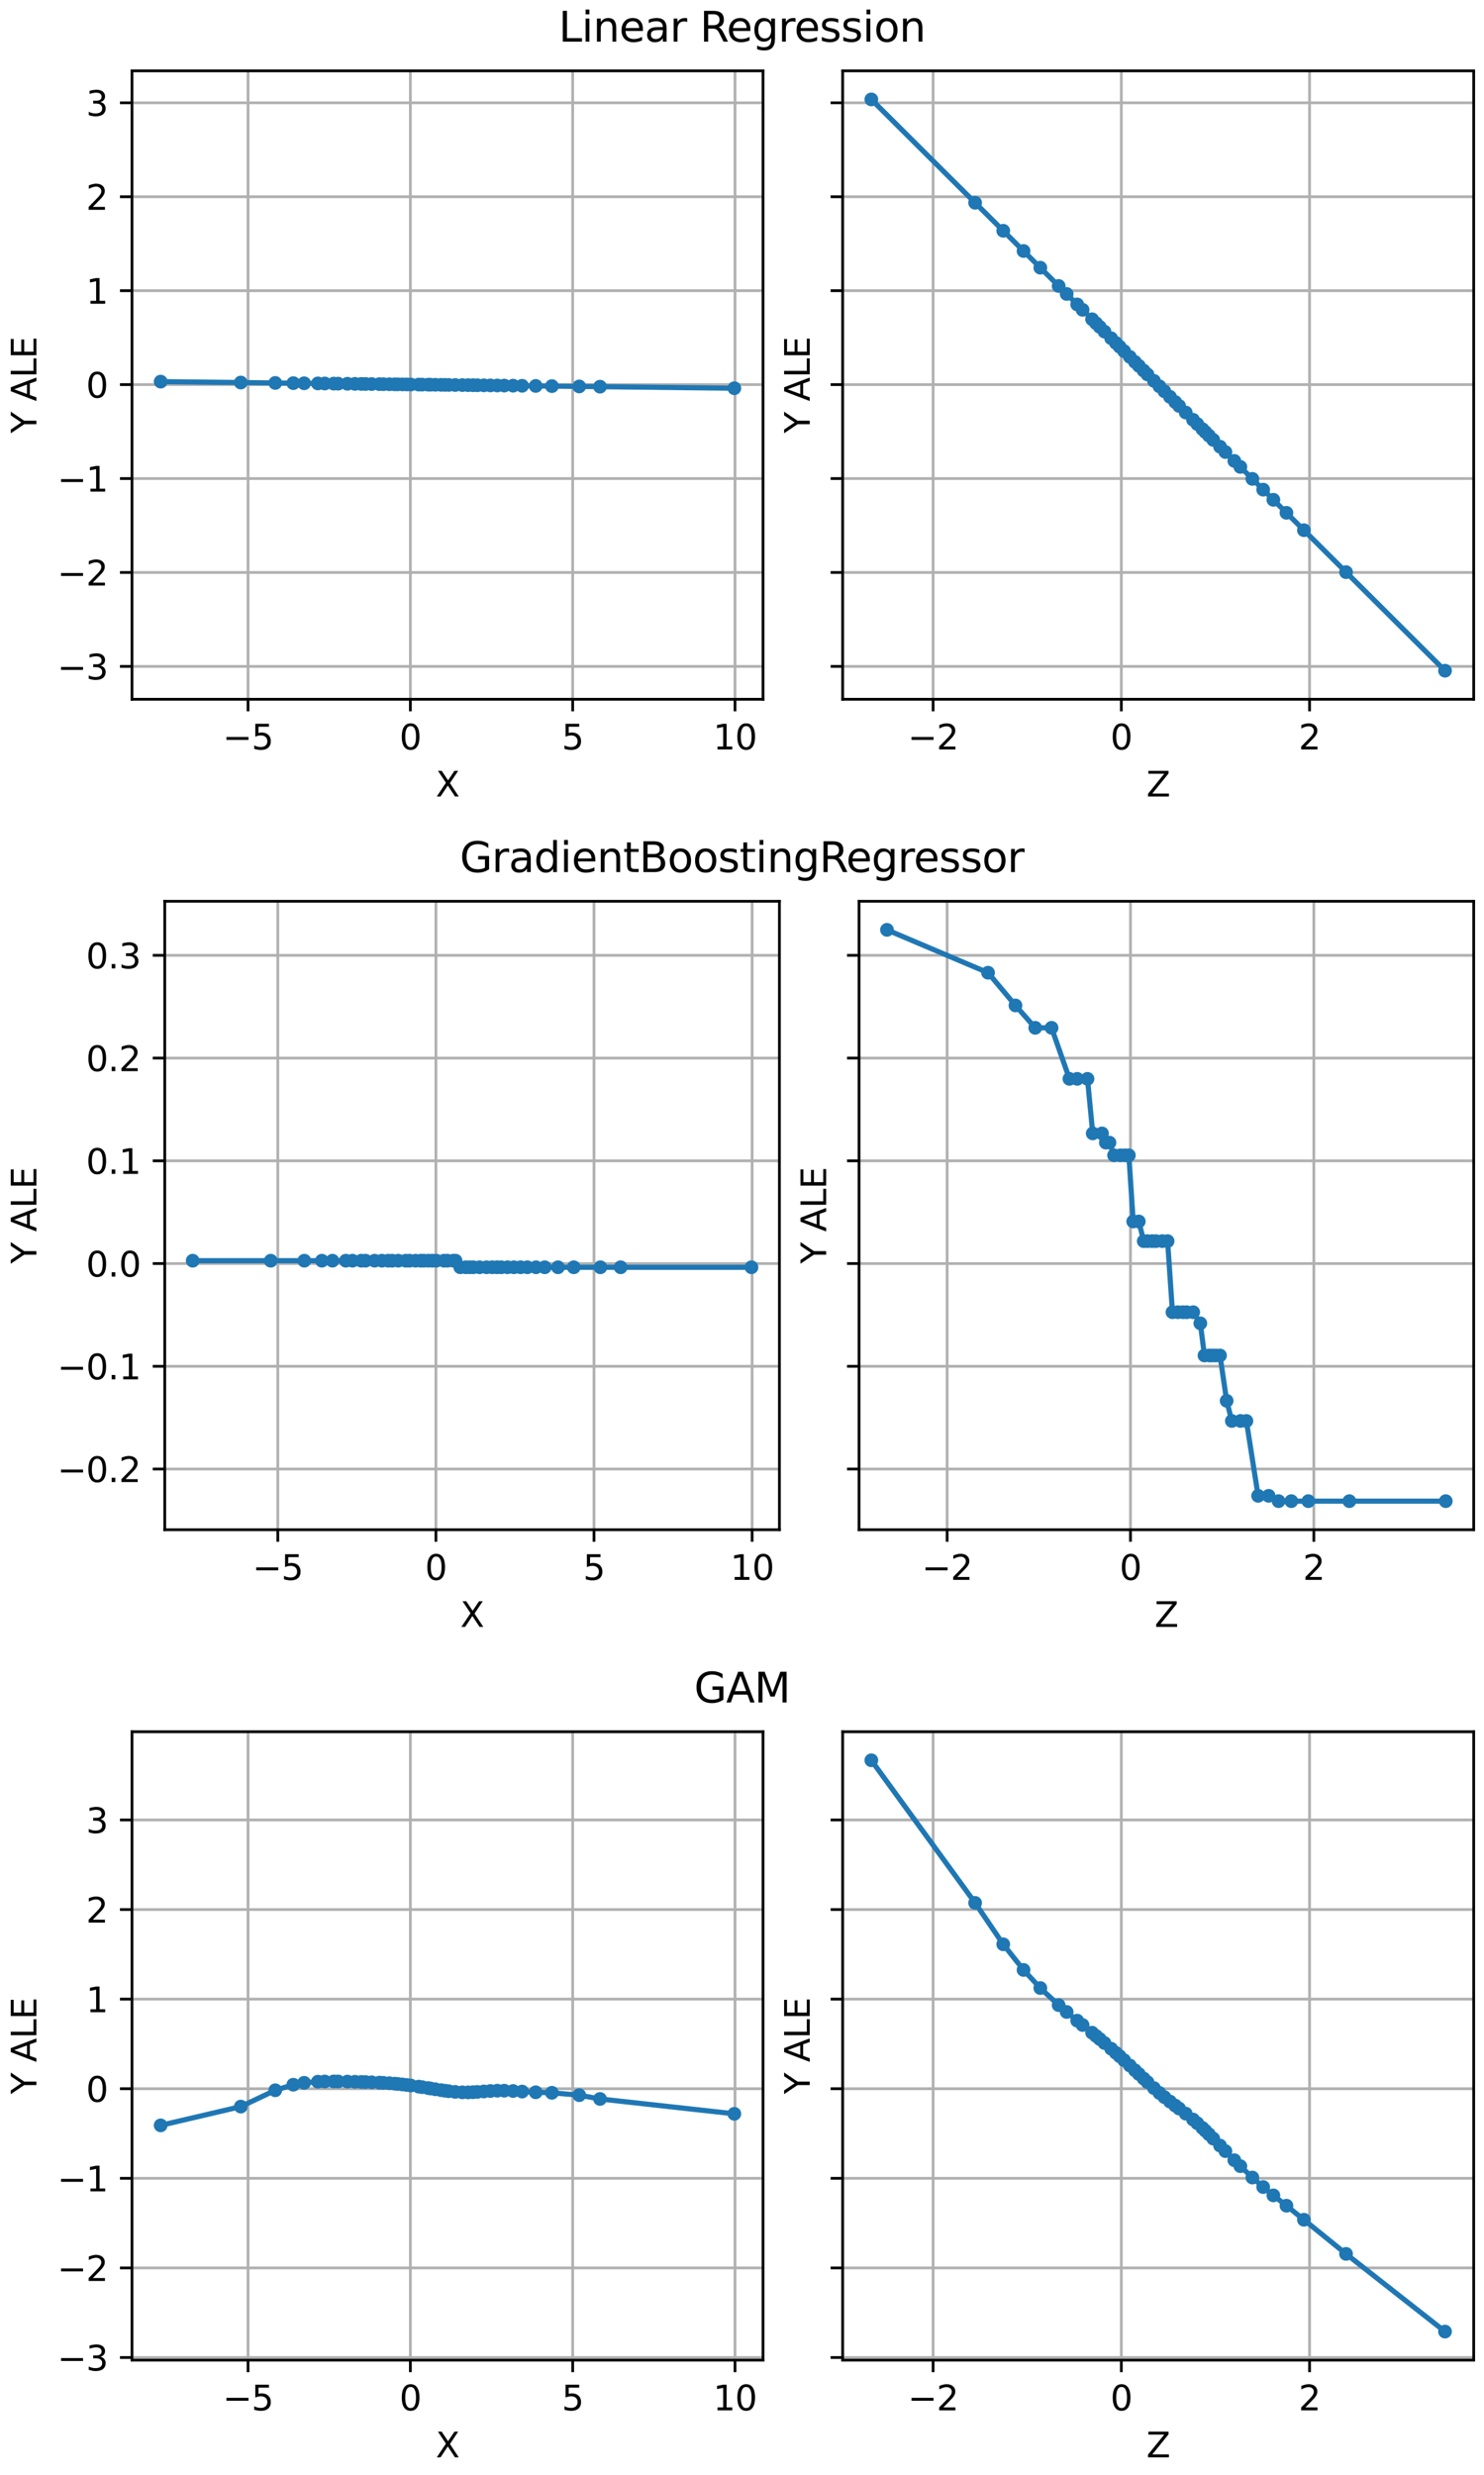 <?xml version="1.0" encoding="utf-8" standalone="no"?>
<!DOCTYPE svg PUBLIC "-//W3C//DTD SVG 1.1//EN"
  "http://www.w3.org/Graphics/SVG/1.1/DTD/svg11.dtd">
<svg xmlns:xlink="http://www.w3.org/1999/xlink" width="432pt" height="720pt" viewBox="0 0 432 720" xmlns="http://www.w3.org/2000/svg" version="1.1">
 <defs>
  <style type="text/css">*{stroke-linejoin: round; stroke-linecap: butt}</style>
 </defs>
 <g id="figure_1">
  <g id="patch_1">
   <path d="M 0 720 
L 432 720 
L 432 0 
L 0 0 
z
" style="fill: #ffffff"/>
  </g>
  <g id="subfigure_1">
   <g id="patch_2">
    <path d="M 0 236.8 
L 432 236.8 
L 432 0 
L 0 0 
z
" style="fill: #ffffff"/>
   </g>
   <g id="axes_1">
    <g id="patch_3">
     <path d="M 38.421 203.444 
L 222.121 203.444 
L 222.121 20.614 
L 38.421 20.614 
z
" style="fill: #ffffff"/>
    </g>
    <g id="matplotlib.axis_1">
     <g id="xtick_1">
      <g id="line2d_1">
       <path d="M 72.207 203.444 
L 72.207 20.614 
" clip-path="url(#p41ddc201ce)" style="fill: none; stroke: #b0b0b0; stroke-width: 0.8; stroke-linecap: square"/>
      </g>
      <g id="line2d_2">
       <defs>
        <path id="mc86f0bbd0c" d="M 0 0 
L 0 3.5 
" style="stroke: #000000; stroke-width: 0.8"/>
       </defs>
       <g>
        <use xlink:href="#mc86f0bbd0c" x="72.207" y="203.444" style="stroke: #000000; stroke-width: 0.8"/>
       </g>
      </g>
      <g id="text_1">
       <!-- −5 -->
       <g transform="translate(64.836 218.042)scale(0.1 -0.1)">
        <defs>
         <path id="DejaVuSans-2212" d="M 678 2272 
L 4684 2272 
L 4684 1741 
L 678 1741 
L 678 2272 
z
" transform="scale(0.016)"/>
         <path id="DejaVuSans-35" d="M 691 4666 
L 3169 4666 
L 3169 4134 
L 1269 4134 
L 1269 2991 
Q 1406 3038 1543 3061 
Q 1681 3084 1819 3084 
Q 2600 3084 3056 2656 
Q 3513 2228 3513 1497 
Q 3513 744 3044 326 
Q 2575 -91 1722 -91 
Q 1428 -91 1123 -41 
Q 819 9 494 109 
L 494 744 
Q 775 591 1075 516 
Q 1375 441 1709 441 
Q 2250 441 2565 725 
Q 2881 1009 2881 1497 
Q 2881 1984 2565 2268 
Q 2250 2553 1709 2553 
Q 1456 2553 1204 2497 
Q 953 2441 691 2322 
L 691 4666 
z
" transform="scale(0.016)"/>
        </defs>
        <use xlink:href="#DejaVuSans-2212"/>
        <use xlink:href="#DejaVuSans-35" x="83.789"/>
       </g>
      </g>
     </g>
     <g id="xtick_2">
      <g id="line2d_3">
       <path d="M 119.46 203.444 
L 119.46 20.614 
" clip-path="url(#p41ddc201ce)" style="fill: none; stroke: #b0b0b0; stroke-width: 0.8; stroke-linecap: square"/>
      </g>
      <g id="line2d_4">
       <g>
        <use xlink:href="#mc86f0bbd0c" x="119.46" y="203.444" style="stroke: #000000; stroke-width: 0.8"/>
       </g>
      </g>
      <g id="text_2">
       <!-- 0 -->
       <g transform="translate(116.279 218.042)scale(0.1 -0.1)">
        <defs>
         <path id="DejaVuSans-30" d="M 2034 4250 
Q 1547 4250 1301 3770 
Q 1056 3291 1056 2328 
Q 1056 1369 1301 889 
Q 1547 409 2034 409 
Q 2525 409 2770 889 
Q 3016 1369 3016 2328 
Q 3016 3291 2770 3770 
Q 2525 4250 2034 4250 
z
M 2034 4750 
Q 2819 4750 3233 4129 
Q 3647 3509 3647 2328 
Q 3647 1150 3233 529 
Q 2819 -91 2034 -91 
Q 1250 -91 836 529 
Q 422 1150 422 2328 
Q 422 3509 836 4129 
Q 1250 4750 2034 4750 
z
" transform="scale(0.016)"/>
        </defs>
        <use xlink:href="#DejaVuSans-30"/>
       </g>
      </g>
     </g>
     <g id="xtick_3">
      <g id="line2d_5">
       <path d="M 166.712 203.444 
L 166.712 20.614 
" clip-path="url(#p41ddc201ce)" style="fill: none; stroke: #b0b0b0; stroke-width: 0.8; stroke-linecap: square"/>
      </g>
      <g id="line2d_6">
       <g>
        <use xlink:href="#mc86f0bbd0c" x="166.712" y="203.444" style="stroke: #000000; stroke-width: 0.8"/>
       </g>
      </g>
      <g id="text_3">
       <!-- 5 -->
       <g transform="translate(163.531 218.042)scale(0.1 -0.1)">
        <use xlink:href="#DejaVuSans-35"/>
       </g>
      </g>
     </g>
     <g id="xtick_4">
      <g id="line2d_7">
       <path d="M 213.965 203.444 
L 213.965 20.614 
" clip-path="url(#p41ddc201ce)" style="fill: none; stroke: #b0b0b0; stroke-width: 0.8; stroke-linecap: square"/>
      </g>
      <g id="line2d_8">
       <g>
        <use xlink:href="#mc86f0bbd0c" x="213.965" y="203.444" style="stroke: #000000; stroke-width: 0.8"/>
       </g>
      </g>
      <g id="text_4">
       <!-- 10 -->
       <g transform="translate(207.602 218.042)scale(0.1 -0.1)">
        <defs>
         <path id="DejaVuSans-31" d="M 794 531 
L 1825 531 
L 1825 4091 
L 703 3866 
L 703 4441 
L 1819 4666 
L 2450 4666 
L 2450 531 
L 3481 531 
L 3481 0 
L 794 0 
L 794 531 
z
" transform="scale(0.016)"/>
        </defs>
        <use xlink:href="#DejaVuSans-31"/>
        <use xlink:href="#DejaVuSans-30" x="63.623"/>
       </g>
      </g>
     </g>
     <g id="text_5">
      <!-- X -->
      <g transform="translate(126.846 231.72)scale(0.1 -0.1)">
       <defs>
        <path id="DejaVuSans-58" d="M 403 4666 
L 1081 4666 
L 2241 2931 
L 3406 4666 
L 4084 4666 
L 2584 2425 
L 4184 0 
L 3506 0 
L 2194 1984 
L 872 0 
L 191 0 
L 1856 2491 
L 403 4666 
z
" transform="scale(0.016)"/>
       </defs>
       <use xlink:href="#DejaVuSans-58"/>
      </g>
     </g>
    </g>
    <g id="matplotlib.axis_2">
     <g id="ytick_1">
      <g id="line2d_9">
       <path d="M 38.421 193.879 
L 222.121 193.879 
" clip-path="url(#p41ddc201ce)" style="fill: none; stroke: #b0b0b0; stroke-width: 0.8; stroke-linecap: square"/>
      </g>
      <g id="line2d_10">
       <defs>
        <path id="mec70fad447" d="M 0 0 
L -3.5 0 
" style="stroke: #000000; stroke-width: 0.8"/>
       </defs>
       <g>
        <use xlink:href="#mec70fad447" x="38.421" y="193.879" style="stroke: #000000; stroke-width: 0.8"/>
       </g>
      </g>
      <g id="text_6">
       <!-- −3 -->
       <g transform="translate(16.678 197.678)scale(0.1 -0.1)">
        <defs>
         <path id="DejaVuSans-33" d="M 2597 2516 
Q 3050 2419 3304 2112 
Q 3559 1806 3559 1356 
Q 3559 666 3084 287 
Q 2609 -91 1734 -91 
Q 1441 -91 1130 -33 
Q 819 25 488 141 
L 488 750 
Q 750 597 1062 519 
Q 1375 441 1716 441 
Q 2309 441 2620 675 
Q 2931 909 2931 1356 
Q 2931 1769 2642 2001 
Q 2353 2234 1838 2234 
L 1294 2234 
L 1294 2753 
L 1863 2753 
Q 2328 2753 2575 2939 
Q 2822 3125 2822 3475 
Q 2822 3834 2567 4026 
Q 2313 4219 1838 4219 
Q 1578 4219 1281 4162 
Q 984 4106 628 3988 
L 628 4550 
Q 988 4650 1302 4700 
Q 1616 4750 1894 4750 
Q 2613 4750 3031 4423 
Q 3450 4097 3450 3541 
Q 3450 3153 3228 2886 
Q 3006 2619 2597 2516 
z
" transform="scale(0.016)"/>
        </defs>
        <use xlink:href="#DejaVuSans-2212"/>
        <use xlink:href="#DejaVuSans-33" x="83.789"/>
       </g>
      </g>
     </g>
     <g id="ytick_2">
      <g id="line2d_11">
       <path d="M 38.421 166.551 
L 222.121 166.551 
" clip-path="url(#p41ddc201ce)" style="fill: none; stroke: #b0b0b0; stroke-width: 0.8; stroke-linecap: square"/>
      </g>
      <g id="line2d_12">
       <g>
        <use xlink:href="#mec70fad447" x="38.421" y="166.551" style="stroke: #000000; stroke-width: 0.8"/>
       </g>
      </g>
      <g id="text_7">
       <!-- −2 -->
       <g transform="translate(16.678 170.351)scale(0.1 -0.1)">
        <defs>
         <path id="DejaVuSans-32" d="M 1228 531 
L 3431 531 
L 3431 0 
L 469 0 
L 469 531 
Q 828 903 1448 1529 
Q 2069 2156 2228 2338 
Q 2531 2678 2651 2914 
Q 2772 3150 2772 3378 
Q 2772 3750 2511 3984 
Q 2250 4219 1831 4219 
Q 1534 4219 1204 4116 
Q 875 4013 500 3803 
L 500 4441 
Q 881 4594 1212 4672 
Q 1544 4750 1819 4750 
Q 2544 4750 2975 4387 
Q 3406 4025 3406 3419 
Q 3406 3131 3298 2873 
Q 3191 2616 2906 2266 
Q 2828 2175 2409 1742 
Q 1991 1309 1228 531 
z
" transform="scale(0.016)"/>
        </defs>
        <use xlink:href="#DejaVuSans-2212"/>
        <use xlink:href="#DejaVuSans-32" x="83.789"/>
       </g>
      </g>
     </g>
     <g id="ytick_3">
      <g id="line2d_13">
       <path d="M 38.421 139.224 
L 222.121 139.224 
" clip-path="url(#p41ddc201ce)" style="fill: none; stroke: #b0b0b0; stroke-width: 0.8; stroke-linecap: square"/>
      </g>
      <g id="line2d_14">
       <g>
        <use xlink:href="#mec70fad447" x="38.421" y="139.224" style="stroke: #000000; stroke-width: 0.8"/>
       </g>
      </g>
      <g id="text_8">
       <!-- −1 -->
       <g transform="translate(16.678 143.023)scale(0.1 -0.1)">
        <use xlink:href="#DejaVuSans-2212"/>
        <use xlink:href="#DejaVuSans-31" x="83.789"/>
       </g>
      </g>
     </g>
     <g id="ytick_4">
      <g id="line2d_15">
       <path d="M 38.421 111.896 
L 222.121 111.896 
" clip-path="url(#p41ddc201ce)" style="fill: none; stroke: #b0b0b0; stroke-width: 0.8; stroke-linecap: square"/>
      </g>
      <g id="line2d_16">
       <g>
        <use xlink:href="#mec70fad447" x="38.421" y="111.896" style="stroke: #000000; stroke-width: 0.8"/>
       </g>
      </g>
      <g id="text_9">
       <!-- 0 -->
       <g transform="translate(25.058 115.695)scale(0.1 -0.1)">
        <use xlink:href="#DejaVuSans-30"/>
       </g>
      </g>
     </g>
     <g id="ytick_5">
      <g id="line2d_17">
       <path d="M 38.421 84.568 
L 222.121 84.568 
" clip-path="url(#p41ddc201ce)" style="fill: none; stroke: #b0b0b0; stroke-width: 0.8; stroke-linecap: square"/>
      </g>
      <g id="line2d_18">
       <g>
        <use xlink:href="#mec70fad447" x="38.421" y="84.568" style="stroke: #000000; stroke-width: 0.8"/>
       </g>
      </g>
      <g id="text_10">
       <!-- 1 -->
       <g transform="translate(25.058 88.368)scale(0.1 -0.1)">
        <use xlink:href="#DejaVuSans-31"/>
       </g>
      </g>
     </g>
     <g id="ytick_6">
      <g id="line2d_19">
       <path d="M 38.421 57.241 
L 222.121 57.241 
" clip-path="url(#p41ddc201ce)" style="fill: none; stroke: #b0b0b0; stroke-width: 0.8; stroke-linecap: square"/>
      </g>
      <g id="line2d_20">
       <g>
        <use xlink:href="#mec70fad447" x="38.421" y="57.241" style="stroke: #000000; stroke-width: 0.8"/>
       </g>
      </g>
      <g id="text_11">
       <!-- 2 -->
       <g transform="translate(25.058 61.04)scale(0.1 -0.1)">
        <use xlink:href="#DejaVuSans-32"/>
       </g>
      </g>
     </g>
     <g id="ytick_7">
      <g id="line2d_21">
       <path d="M 38.421 29.913 
L 222.121 29.913 
" clip-path="url(#p41ddc201ce)" style="fill: none; stroke: #b0b0b0; stroke-width: 0.8; stroke-linecap: square"/>
      </g>
      <g id="line2d_22">
       <g>
        <use xlink:href="#mec70fad447" x="38.421" y="29.913" style="stroke: #000000; stroke-width: 0.8"/>
       </g>
      </g>
      <g id="text_12">
       <!-- 3 -->
       <g transform="translate(25.058 33.712)scale(0.1 -0.1)">
        <use xlink:href="#DejaVuSans-33"/>
       </g>
      </g>
     </g>
     <g id="text_13">
      <!-- Y ALE -->
      <g transform="translate(10.599 126.038)rotate(-90)scale(0.1 -0.1)">
       <defs>
        <path id="DejaVuSans-59" d="M -13 4666 
L 666 4666 
L 1959 2747 
L 3244 4666 
L 3922 4666 
L 2272 2222 
L 2272 0 
L 1638 0 
L 1638 2222 
L -13 4666 
z
" transform="scale(0.016)"/>
        <path id="DejaVuSans-20" transform="scale(0.016)"/>
        <path id="DejaVuSans-41" d="M 2188 4044 
L 1331 1722 
L 3047 1722 
L 2188 4044 
z
M 1831 4666 
L 2547 4666 
L 4325 0 
L 3669 0 
L 3244 1197 
L 1141 1197 
L 716 0 
L 50 0 
L 1831 4666 
z
" transform="scale(0.016)"/>
        <path id="DejaVuSans-4c" d="M 628 4666 
L 1259 4666 
L 1259 531 
L 3531 531 
L 3531 0 
L 628 0 
L 628 4666 
z
" transform="scale(0.016)"/>
        <path id="DejaVuSans-45" d="M 628 4666 
L 3578 4666 
L 3578 4134 
L 1259 4134 
L 1259 2753 
L 3481 2753 
L 3481 2222 
L 1259 2222 
L 1259 531 
L 3634 531 
L 3634 0 
L 628 0 
L 628 4666 
z
" transform="scale(0.016)"/>
       </defs>
       <use xlink:href="#DejaVuSans-59"/>
       <use xlink:href="#DejaVuSans-20" x="61.084"/>
       <use xlink:href="#DejaVuSans-41" x="92.871"/>
       <use xlink:href="#DejaVuSans-4c" x="161.279"/>
       <use xlink:href="#DejaVuSans-45" x="216.992"/>
      </g>
     </g>
    </g>
    <g id="line2d_23">
     <path d="M 46.771 111.027 
L 70.098 111.295 
L 80.131 111.41 
L 85.381 111.47 
L 88.54 111.507 
L 92.538 111.552 
L 94.529 111.575 
L 97.151 111.605 
L 98.436 111.62 
L 101.14 111.651 
L 103.324 111.676 
L 105.195 111.698 
L 106.412 111.712 
L 108.201 111.732 
L 110.446 111.758 
L 111.593 111.771 
L 113.365 111.792 
L 114.911 111.81 
L 115.799 111.82 
L 117.146 111.835 
L 118.373 111.849 
L 119.582 111.863 
L 121.885 111.89 
L 122.908 111.901 
L 124.625 111.921 
L 125.327 111.929 
L 126.736 111.945 
L 128.404 111.965 
L 129.513 111.977 
L 130.611 111.99 
L 132.507 112.012 
L 134.599 112.036 
L 136.284 112.055 
L 137.708 112.071 
L 138.963 112.086 
L 140.864 112.108 
L 142.759 112.13 
L 144.766 112.153 
L 146.787 112.176 
L 149.361 112.205 
L 151.987 112.236 
L 155.95 112.281 
L 160.661 112.335 
L 168.613 112.427 
L 174.666 112.496 
L 213.771 112.946 
" clip-path="url(#p41ddc201ce)" style="fill: none; stroke: #1f77b4; stroke-width: 1.5; stroke-linecap: square"/>
     <defs>
      <path id="m4d772620b9" d="M 0 1.5 
C 0.398 1.5 0.779 1.342 1.061 1.061 
C 1.342 0.779 1.5 0.398 1.5 0 
C 1.5 -0.398 1.342 -0.779 1.061 -1.061 
C 0.779 -1.342 0.398 -1.5 0 -1.5 
C -0.398 -1.5 -0.779 -1.342 -1.061 -1.061 
C -1.342 -0.779 -1.5 -0.398 -1.5 0 
C -1.5 0.398 -1.342 0.779 -1.061 1.061 
C -0.779 1.342 -0.398 1.5 0 1.5 
z
" style="stroke: #1f77b4"/>
     </defs>
     <g clip-path="url(#p41ddc201ce)">
      <use xlink:href="#m4d772620b9" x="46.771" y="111.027" style="fill: #1f77b4; stroke: #1f77b4"/>
      <use xlink:href="#m4d772620b9" x="70.098" y="111.295" style="fill: #1f77b4; stroke: #1f77b4"/>
      <use xlink:href="#m4d772620b9" x="80.131" y="111.41" style="fill: #1f77b4; stroke: #1f77b4"/>
      <use xlink:href="#m4d772620b9" x="85.381" y="111.47" style="fill: #1f77b4; stroke: #1f77b4"/>
      <use xlink:href="#m4d772620b9" x="88.54" y="111.507" style="fill: #1f77b4; stroke: #1f77b4"/>
      <use xlink:href="#m4d772620b9" x="92.538" y="111.552" style="fill: #1f77b4; stroke: #1f77b4"/>
      <use xlink:href="#m4d772620b9" x="94.529" y="111.575" style="fill: #1f77b4; stroke: #1f77b4"/>
      <use xlink:href="#m4d772620b9" x="97.151" y="111.605" style="fill: #1f77b4; stroke: #1f77b4"/>
      <use xlink:href="#m4d772620b9" x="98.436" y="111.62" style="fill: #1f77b4; stroke: #1f77b4"/>
      <use xlink:href="#m4d772620b9" x="101.14" y="111.651" style="fill: #1f77b4; stroke: #1f77b4"/>
      <use xlink:href="#m4d772620b9" x="103.324" y="111.676" style="fill: #1f77b4; stroke: #1f77b4"/>
      <use xlink:href="#m4d772620b9" x="105.195" y="111.698" style="fill: #1f77b4; stroke: #1f77b4"/>
      <use xlink:href="#m4d772620b9" x="106.412" y="111.712" style="fill: #1f77b4; stroke: #1f77b4"/>
      <use xlink:href="#m4d772620b9" x="108.201" y="111.732" style="fill: #1f77b4; stroke: #1f77b4"/>
      <use xlink:href="#m4d772620b9" x="110.446" y="111.758" style="fill: #1f77b4; stroke: #1f77b4"/>
      <use xlink:href="#m4d772620b9" x="111.593" y="111.771" style="fill: #1f77b4; stroke: #1f77b4"/>
      <use xlink:href="#m4d772620b9" x="113.365" y="111.792" style="fill: #1f77b4; stroke: #1f77b4"/>
      <use xlink:href="#m4d772620b9" x="114.911" y="111.81" style="fill: #1f77b4; stroke: #1f77b4"/>
      <use xlink:href="#m4d772620b9" x="115.799" y="111.82" style="fill: #1f77b4; stroke: #1f77b4"/>
      <use xlink:href="#m4d772620b9" x="117.146" y="111.835" style="fill: #1f77b4; stroke: #1f77b4"/>
      <use xlink:href="#m4d772620b9" x="118.373" y="111.849" style="fill: #1f77b4; stroke: #1f77b4"/>
      <use xlink:href="#m4d772620b9" x="119.582" y="111.863" style="fill: #1f77b4; stroke: #1f77b4"/>
      <use xlink:href="#m4d772620b9" x="121.885" y="111.89" style="fill: #1f77b4; stroke: #1f77b4"/>
      <use xlink:href="#m4d772620b9" x="122.908" y="111.901" style="fill: #1f77b4; stroke: #1f77b4"/>
      <use xlink:href="#m4d772620b9" x="124.625" y="111.921" style="fill: #1f77b4; stroke: #1f77b4"/>
      <use xlink:href="#m4d772620b9" x="125.327" y="111.929" style="fill: #1f77b4; stroke: #1f77b4"/>
      <use xlink:href="#m4d772620b9" x="126.736" y="111.945" style="fill: #1f77b4; stroke: #1f77b4"/>
      <use xlink:href="#m4d772620b9" x="128.404" y="111.965" style="fill: #1f77b4; stroke: #1f77b4"/>
      <use xlink:href="#m4d772620b9" x="129.513" y="111.977" style="fill: #1f77b4; stroke: #1f77b4"/>
      <use xlink:href="#m4d772620b9" x="130.611" y="111.99" style="fill: #1f77b4; stroke: #1f77b4"/>
      <use xlink:href="#m4d772620b9" x="132.507" y="112.012" style="fill: #1f77b4; stroke: #1f77b4"/>
      <use xlink:href="#m4d772620b9" x="134.599" y="112.036" style="fill: #1f77b4; stroke: #1f77b4"/>
      <use xlink:href="#m4d772620b9" x="136.284" y="112.055" style="fill: #1f77b4; stroke: #1f77b4"/>
      <use xlink:href="#m4d772620b9" x="137.708" y="112.071" style="fill: #1f77b4; stroke: #1f77b4"/>
      <use xlink:href="#m4d772620b9" x="138.963" y="112.086" style="fill: #1f77b4; stroke: #1f77b4"/>
      <use xlink:href="#m4d772620b9" x="140.864" y="112.108" style="fill: #1f77b4; stroke: #1f77b4"/>
      <use xlink:href="#m4d772620b9" x="142.759" y="112.13" style="fill: #1f77b4; stroke: #1f77b4"/>
      <use xlink:href="#m4d772620b9" x="144.766" y="112.153" style="fill: #1f77b4; stroke: #1f77b4"/>
      <use xlink:href="#m4d772620b9" x="146.787" y="112.176" style="fill: #1f77b4; stroke: #1f77b4"/>
      <use xlink:href="#m4d772620b9" x="149.361" y="112.205" style="fill: #1f77b4; stroke: #1f77b4"/>
      <use xlink:href="#m4d772620b9" x="151.987" y="112.236" style="fill: #1f77b4; stroke: #1f77b4"/>
      <use xlink:href="#m4d772620b9" x="155.95" y="112.281" style="fill: #1f77b4; stroke: #1f77b4"/>
      <use xlink:href="#m4d772620b9" x="160.661" y="112.335" style="fill: #1f77b4; stroke: #1f77b4"/>
      <use xlink:href="#m4d772620b9" x="168.613" y="112.427" style="fill: #1f77b4; stroke: #1f77b4"/>
      <use xlink:href="#m4d772620b9" x="174.666" y="112.496" style="fill: #1f77b4; stroke: #1f77b4"/>
      <use xlink:href="#m4d772620b9" x="213.771" y="112.946" style="fill: #1f77b4; stroke: #1f77b4"/>
     </g>
    </g>
    <g id="patch_4">
     <path d="M 38.421 203.444 
L 38.421 20.614 
" style="fill: none; stroke: #000000; stroke-width: 0.8; stroke-linejoin: miter; stroke-linecap: square"/>
    </g>
    <g id="patch_5">
     <path d="M 222.121 203.444 
L 222.121 20.614 
" style="fill: none; stroke: #000000; stroke-width: 0.8; stroke-linejoin: miter; stroke-linecap: square"/>
    </g>
    <g id="patch_6">
     <path d="M 38.421 203.444 
L 222.121 203.444 
" style="fill: none; stroke: #000000; stroke-width: 0.8; stroke-linejoin: miter; stroke-linecap: square"/>
    </g>
    <g id="patch_7">
     <path d="M 38.421 20.614 
L 222.121 20.614 
" style="fill: none; stroke: #000000; stroke-width: 0.8; stroke-linejoin: miter; stroke-linecap: square"/>
    </g>
   </g>
   <g id="axes_2">
    <g id="patch_8">
     <path d="M 245.299 203.444 
L 429 203.444 
L 429 20.614 
L 245.299 20.614 
z
" style="fill: #ffffff"/>
    </g>
    <g id="matplotlib.axis_3">
     <g id="xtick_5">
      <g id="line2d_24">
       <path d="M 271.633 203.444 
L 271.633 20.614 
" clip-path="url(#pc74d812cde)" style="fill: none; stroke: #b0b0b0; stroke-width: 0.8; stroke-linecap: square"/>
      </g>
      <g id="line2d_25">
       <g>
        <use xlink:href="#mc86f0bbd0c" x="271.633" y="203.444" style="stroke: #000000; stroke-width: 0.8"/>
       </g>
      </g>
      <g id="text_14">
       <!-- −2 -->
       <g transform="translate(264.262 218.042)scale(0.1 -0.1)">
        <use xlink:href="#DejaVuSans-2212"/>
        <use xlink:href="#DejaVuSans-32" x="83.789"/>
       </g>
      </g>
     </g>
     <g id="xtick_6">
      <g id="line2d_26">
       <path d="M 326.425 203.444 
L 326.425 20.614 
" clip-path="url(#pc74d812cde)" style="fill: none; stroke: #b0b0b0; stroke-width: 0.8; stroke-linecap: square"/>
      </g>
      <g id="line2d_27">
       <g>
        <use xlink:href="#mc86f0bbd0c" x="326.425" y="203.444" style="stroke: #000000; stroke-width: 0.8"/>
       </g>
      </g>
      <g id="text_15">
       <!-- 0 -->
       <g transform="translate(323.244 218.042)scale(0.1 -0.1)">
        <use xlink:href="#DejaVuSans-30"/>
       </g>
      </g>
     </g>
     <g id="xtick_7">
      <g id="line2d_28">
       <path d="M 381.218 203.444 
L 381.218 20.614 
" clip-path="url(#pc74d812cde)" style="fill: none; stroke: #b0b0b0; stroke-width: 0.8; stroke-linecap: square"/>
      </g>
      <g id="line2d_29">
       <g>
        <use xlink:href="#mc86f0bbd0c" x="381.218" y="203.444" style="stroke: #000000; stroke-width: 0.8"/>
       </g>
      </g>
      <g id="text_16">
       <!-- 2 -->
       <g transform="translate(378.036 218.042)scale(0.1 -0.1)">
        <use xlink:href="#DejaVuSans-32"/>
       </g>
      </g>
     </g>
     <g id="text_17">
      <!-- Z -->
      <g transform="translate(333.725 231.72)scale(0.1 -0.1)">
       <defs>
        <path id="DejaVuSans-5a" d="M 359 4666 
L 4025 4666 
L 4025 4184 
L 1075 531 
L 4097 531 
L 4097 0 
L 288 0 
L 288 481 
L 3238 4134 
L 359 4134 
L 359 4666 
z
" transform="scale(0.016)"/>
       </defs>
       <use xlink:href="#DejaVuSans-5a"/>
      </g>
     </g>
    </g>
    <g id="matplotlib.axis_4">
     <g id="ytick_8">
      <g id="line2d_30">
       <path d="M 245.299 193.879 
L 429 193.879 
" clip-path="url(#pc74d812cde)" style="fill: none; stroke: #b0b0b0; stroke-width: 0.8; stroke-linecap: square"/>
      </g>
      <g id="line2d_31">
       <g>
        <use xlink:href="#mec70fad447" x="245.299" y="193.879" style="stroke: #000000; stroke-width: 0.8"/>
       </g>
      </g>
     </g>
     <g id="ytick_9">
      <g id="line2d_32">
       <path d="M 245.299 166.551 
L 429 166.551 
" clip-path="url(#pc74d812cde)" style="fill: none; stroke: #b0b0b0; stroke-width: 0.8; stroke-linecap: square"/>
      </g>
      <g id="line2d_33">
       <g>
        <use xlink:href="#mec70fad447" x="245.299" y="166.551" style="stroke: #000000; stroke-width: 0.8"/>
       </g>
      </g>
     </g>
     <g id="ytick_10">
      <g id="line2d_34">
       <path d="M 245.299 139.224 
L 429 139.224 
" clip-path="url(#pc74d812cde)" style="fill: none; stroke: #b0b0b0; stroke-width: 0.8; stroke-linecap: square"/>
      </g>
      <g id="line2d_35">
       <g>
        <use xlink:href="#mec70fad447" x="245.299" y="139.224" style="stroke: #000000; stroke-width: 0.8"/>
       </g>
      </g>
     </g>
     <g id="ytick_11">
      <g id="line2d_36">
       <path d="M 245.299 111.896 
L 429 111.896 
" clip-path="url(#pc74d812cde)" style="fill: none; stroke: #b0b0b0; stroke-width: 0.8; stroke-linecap: square"/>
      </g>
      <g id="line2d_37">
       <g>
        <use xlink:href="#mec70fad447" x="245.299" y="111.896" style="stroke: #000000; stroke-width: 0.8"/>
       </g>
      </g>
     </g>
     <g id="ytick_12">
      <g id="line2d_38">
       <path d="M 245.299 84.568 
L 429 84.568 
" clip-path="url(#pc74d812cde)" style="fill: none; stroke: #b0b0b0; stroke-width: 0.8; stroke-linecap: square"/>
      </g>
      <g id="line2d_39">
       <g>
        <use xlink:href="#mec70fad447" x="245.299" y="84.568" style="stroke: #000000; stroke-width: 0.8"/>
       </g>
      </g>
     </g>
     <g id="ytick_13">
      <g id="line2d_40">
       <path d="M 245.299 57.241 
L 429 57.241 
" clip-path="url(#pc74d812cde)" style="fill: none; stroke: #b0b0b0; stroke-width: 0.8; stroke-linecap: square"/>
      </g>
      <g id="line2d_41">
       <g>
        <use xlink:href="#mec70fad447" x="245.299" y="57.241" style="stroke: #000000; stroke-width: 0.8"/>
       </g>
      </g>
     </g>
     <g id="ytick_14">
      <g id="line2d_42">
       <path d="M 245.299 29.913 
L 429 29.913 
" clip-path="url(#pc74d812cde)" style="fill: none; stroke: #b0b0b0; stroke-width: 0.8; stroke-linecap: square"/>
      </g>
      <g id="line2d_43">
       <g>
        <use xlink:href="#mec70fad447" x="245.299" y="29.913" style="stroke: #000000; stroke-width: 0.8"/>
       </g>
      </g>
     </g>
     <g id="text_18">
      <!-- Y ALE -->
      <g transform="translate(235.72 126.038)rotate(-90)scale(0.1 -0.1)">
       <use xlink:href="#DejaVuSans-59"/>
       <use xlink:href="#DejaVuSans-20" x="61.084"/>
       <use xlink:href="#DejaVuSans-41" x="92.871"/>
       <use xlink:href="#DejaVuSans-4c" x="161.279"/>
       <use xlink:href="#DejaVuSans-45" x="216.992"/>
      </g>
     </g>
    </g>
    <g id="line2d_44">
     <path d="M 253.649 28.925 
L 283.856 58.988 
L 292.049 67.142 
L 297.956 73.022 
L 302.84 77.882 
L 308.178 83.195 
L 310.51 85.516 
L 313.58 88.571 
L 315.145 90.129 
L 317.913 92.883 
L 319.065 94.031 
L 320.142 95.102 
L 321.524 96.478 
L 323.464 98.408 
L 324.838 99.776 
L 325.939 100.871 
L 327.24 102.167 
L 328.905 103.823 
L 330.388 105.299 
L 331.534 106.44 
L 332.922 107.821 
L 334.043 108.937 
L 335.926 110.811 
L 337.52 112.397 
L 338.97 113.84 
L 340.593 115.456 
L 342.109 116.965 
L 343.253 118.104 
L 345.173 120.014 
L 347.295 122.126 
L 348.54 123.365 
L 350.017 124.835 
L 350.875 125.689 
L 351.926 126.735 
L 353.179 127.982 
L 355.169 129.963 
L 356.721 131.507 
L 359.32 134.094 
L 361.068 135.834 
L 364.57 139.32 
L 367.719 142.453 
L 370.686 145.407 
L 374.492 149.194 
L 379.578 154.256 
L 391.838 166.458 
L 420.65 195.133 
" clip-path="url(#pc74d812cde)" style="fill: none; stroke: #1f77b4; stroke-width: 1.5; stroke-linecap: square"/>
     <g clip-path="url(#pc74d812cde)">
      <use xlink:href="#m4d772620b9" x="253.649" y="28.925" style="fill: #1f77b4; stroke: #1f77b4"/>
      <use xlink:href="#m4d772620b9" x="283.856" y="58.988" style="fill: #1f77b4; stroke: #1f77b4"/>
      <use xlink:href="#m4d772620b9" x="292.049" y="67.142" style="fill: #1f77b4; stroke: #1f77b4"/>
      <use xlink:href="#m4d772620b9" x="297.956" y="73.022" style="fill: #1f77b4; stroke: #1f77b4"/>
      <use xlink:href="#m4d772620b9" x="302.84" y="77.882" style="fill: #1f77b4; stroke: #1f77b4"/>
      <use xlink:href="#m4d772620b9" x="308.178" y="83.195" style="fill: #1f77b4; stroke: #1f77b4"/>
      <use xlink:href="#m4d772620b9" x="310.51" y="85.516" style="fill: #1f77b4; stroke: #1f77b4"/>
      <use xlink:href="#m4d772620b9" x="313.58" y="88.571" style="fill: #1f77b4; stroke: #1f77b4"/>
      <use xlink:href="#m4d772620b9" x="315.145" y="90.129" style="fill: #1f77b4; stroke: #1f77b4"/>
      <use xlink:href="#m4d772620b9" x="317.913" y="92.883" style="fill: #1f77b4; stroke: #1f77b4"/>
      <use xlink:href="#m4d772620b9" x="319.065" y="94.031" style="fill: #1f77b4; stroke: #1f77b4"/>
      <use xlink:href="#m4d772620b9" x="320.142" y="95.102" style="fill: #1f77b4; stroke: #1f77b4"/>
      <use xlink:href="#m4d772620b9" x="321.524" y="96.478" style="fill: #1f77b4; stroke: #1f77b4"/>
      <use xlink:href="#m4d772620b9" x="323.464" y="98.408" style="fill: #1f77b4; stroke: #1f77b4"/>
      <use xlink:href="#m4d772620b9" x="324.838" y="99.776" style="fill: #1f77b4; stroke: #1f77b4"/>
      <use xlink:href="#m4d772620b9" x="325.939" y="100.871" style="fill: #1f77b4; stroke: #1f77b4"/>
      <use xlink:href="#m4d772620b9" x="327.24" y="102.167" style="fill: #1f77b4; stroke: #1f77b4"/>
      <use xlink:href="#m4d772620b9" x="328.905" y="103.823" style="fill: #1f77b4; stroke: #1f77b4"/>
      <use xlink:href="#m4d772620b9" x="330.388" y="105.299" style="fill: #1f77b4; stroke: #1f77b4"/>
      <use xlink:href="#m4d772620b9" x="331.534" y="106.44" style="fill: #1f77b4; stroke: #1f77b4"/>
      <use xlink:href="#m4d772620b9" x="332.922" y="107.821" style="fill: #1f77b4; stroke: #1f77b4"/>
      <use xlink:href="#m4d772620b9" x="334.043" y="108.937" style="fill: #1f77b4; stroke: #1f77b4"/>
      <use xlink:href="#m4d772620b9" x="335.926" y="110.811" style="fill: #1f77b4; stroke: #1f77b4"/>
      <use xlink:href="#m4d772620b9" x="337.52" y="112.397" style="fill: #1f77b4; stroke: #1f77b4"/>
      <use xlink:href="#m4d772620b9" x="338.97" y="113.84" style="fill: #1f77b4; stroke: #1f77b4"/>
      <use xlink:href="#m4d772620b9" x="340.593" y="115.456" style="fill: #1f77b4; stroke: #1f77b4"/>
      <use xlink:href="#m4d772620b9" x="342.109" y="116.965" style="fill: #1f77b4; stroke: #1f77b4"/>
      <use xlink:href="#m4d772620b9" x="343.253" y="118.104" style="fill: #1f77b4; stroke: #1f77b4"/>
      <use xlink:href="#m4d772620b9" x="345.173" y="120.014" style="fill: #1f77b4; stroke: #1f77b4"/>
      <use xlink:href="#m4d772620b9" x="347.295" y="122.126" style="fill: #1f77b4; stroke: #1f77b4"/>
      <use xlink:href="#m4d772620b9" x="348.54" y="123.365" style="fill: #1f77b4; stroke: #1f77b4"/>
      <use xlink:href="#m4d772620b9" x="350.017" y="124.835" style="fill: #1f77b4; stroke: #1f77b4"/>
      <use xlink:href="#m4d772620b9" x="350.875" y="125.689" style="fill: #1f77b4; stroke: #1f77b4"/>
      <use xlink:href="#m4d772620b9" x="351.926" y="126.735" style="fill: #1f77b4; stroke: #1f77b4"/>
      <use xlink:href="#m4d772620b9" x="353.179" y="127.982" style="fill: #1f77b4; stroke: #1f77b4"/>
      <use xlink:href="#m4d772620b9" x="355.169" y="129.963" style="fill: #1f77b4; stroke: #1f77b4"/>
      <use xlink:href="#m4d772620b9" x="356.721" y="131.507" style="fill: #1f77b4; stroke: #1f77b4"/>
      <use xlink:href="#m4d772620b9" x="359.32" y="134.094" style="fill: #1f77b4; stroke: #1f77b4"/>
      <use xlink:href="#m4d772620b9" x="361.068" y="135.834" style="fill: #1f77b4; stroke: #1f77b4"/>
      <use xlink:href="#m4d772620b9" x="364.57" y="139.32" style="fill: #1f77b4; stroke: #1f77b4"/>
      <use xlink:href="#m4d772620b9" x="367.719" y="142.453" style="fill: #1f77b4; stroke: #1f77b4"/>
      <use xlink:href="#m4d772620b9" x="370.686" y="145.407" style="fill: #1f77b4; stroke: #1f77b4"/>
      <use xlink:href="#m4d772620b9" x="374.492" y="149.194" style="fill: #1f77b4; stroke: #1f77b4"/>
      <use xlink:href="#m4d772620b9" x="379.578" y="154.256" style="fill: #1f77b4; stroke: #1f77b4"/>
      <use xlink:href="#m4d772620b9" x="391.838" y="166.458" style="fill: #1f77b4; stroke: #1f77b4"/>
      <use xlink:href="#m4d772620b9" x="420.65" y="195.133" style="fill: #1f77b4; stroke: #1f77b4"/>
     </g>
    </g>
    <g id="patch_9">
     <path d="M 245.299 203.444 
L 245.299 20.614 
" style="fill: none; stroke: #000000; stroke-width: 0.8; stroke-linejoin: miter; stroke-linecap: square"/>
    </g>
    <g id="patch_10">
     <path d="M 429 203.444 
L 429 20.614 
" style="fill: none; stroke: #000000; stroke-width: 0.8; stroke-linejoin: miter; stroke-linecap: square"/>
    </g>
    <g id="patch_11">
     <path d="M 245.299 203.444 
L 429 203.444 
" style="fill: none; stroke: #000000; stroke-width: 0.8; stroke-linejoin: miter; stroke-linecap: square"/>
    </g>
    <g id="patch_12">
     <path d="M 245.299 20.614 
L 429 20.614 
" style="fill: none; stroke: #000000; stroke-width: 0.8; stroke-linejoin: miter; stroke-linecap: square"/>
    </g>
   </g>
   <g id="text_19">
    <!-- Linear Regression -->
    <g transform="translate(162.63 12.118)scale(0.12 -0.12)">
     <defs>
      <path id="DejaVuSans-69" d="M 603 3500 
L 1178 3500 
L 1178 0 
L 603 0 
L 603 3500 
z
M 603 4863 
L 1178 4863 
L 1178 4134 
L 603 4134 
L 603 4863 
z
" transform="scale(0.016)"/>
      <path id="DejaVuSans-6e" d="M 3513 2113 
L 3513 0 
L 2938 0 
L 2938 2094 
Q 2938 2591 2744 2837 
Q 2550 3084 2163 3084 
Q 1697 3084 1428 2787 
Q 1159 2491 1159 1978 
L 1159 0 
L 581 0 
L 581 3500 
L 1159 3500 
L 1159 2956 
Q 1366 3272 1645 3428 
Q 1925 3584 2291 3584 
Q 2894 3584 3203 3211 
Q 3513 2838 3513 2113 
z
" transform="scale(0.016)"/>
      <path id="DejaVuSans-65" d="M 3597 1894 
L 3597 1613 
L 953 1613 
Q 991 1019 1311 708 
Q 1631 397 2203 397 
Q 2534 397 2845 478 
Q 3156 559 3463 722 
L 3463 178 
Q 3153 47 2828 -22 
Q 2503 -91 2169 -91 
Q 1331 -91 842 396 
Q 353 884 353 1716 
Q 353 2575 817 3079 
Q 1281 3584 2069 3584 
Q 2775 3584 3186 3129 
Q 3597 2675 3597 1894 
z
M 3022 2063 
Q 3016 2534 2758 2815 
Q 2500 3097 2075 3097 
Q 1594 3097 1305 2825 
Q 1016 2553 972 2059 
L 3022 2063 
z
" transform="scale(0.016)"/>
      <path id="DejaVuSans-61" d="M 2194 1759 
Q 1497 1759 1228 1600 
Q 959 1441 959 1056 
Q 959 750 1161 570 
Q 1363 391 1709 391 
Q 2188 391 2477 730 
Q 2766 1069 2766 1631 
L 2766 1759 
L 2194 1759 
z
M 3341 1997 
L 3341 0 
L 2766 0 
L 2766 531 
Q 2569 213 2275 61 
Q 1981 -91 1556 -91 
Q 1019 -91 701 211 
Q 384 513 384 1019 
Q 384 1609 779 1909 
Q 1175 2209 1959 2209 
L 2766 2209 
L 2766 2266 
Q 2766 2663 2505 2880 
Q 2244 3097 1772 3097 
Q 1472 3097 1187 3025 
Q 903 2953 641 2809 
L 641 3341 
Q 956 3463 1253 3523 
Q 1550 3584 1831 3584 
Q 2591 3584 2966 3190 
Q 3341 2797 3341 1997 
z
" transform="scale(0.016)"/>
      <path id="DejaVuSans-72" d="M 2631 2963 
Q 2534 3019 2420 3045 
Q 2306 3072 2169 3072 
Q 1681 3072 1420 2755 
Q 1159 2438 1159 1844 
L 1159 0 
L 581 0 
L 581 3500 
L 1159 3500 
L 1159 2956 
Q 1341 3275 1631 3429 
Q 1922 3584 2338 3584 
Q 2397 3584 2469 3576 
Q 2541 3569 2628 3553 
L 2631 2963 
z
" transform="scale(0.016)"/>
      <path id="DejaVuSans-52" d="M 2841 2188 
Q 3044 2119 3236 1894 
Q 3428 1669 3622 1275 
L 4263 0 
L 3584 0 
L 2988 1197 
Q 2756 1666 2539 1819 
Q 2322 1972 1947 1972 
L 1259 1972 
L 1259 0 
L 628 0 
L 628 4666 
L 2053 4666 
Q 2853 4666 3247 4331 
Q 3641 3997 3641 3322 
Q 3641 2881 3436 2590 
Q 3231 2300 2841 2188 
z
M 1259 4147 
L 1259 2491 
L 2053 2491 
Q 2509 2491 2742 2702 
Q 2975 2913 2975 3322 
Q 2975 3731 2742 3939 
Q 2509 4147 2053 4147 
L 1259 4147 
z
" transform="scale(0.016)"/>
      <path id="DejaVuSans-67" d="M 2906 1791 
Q 2906 2416 2648 2759 
Q 2391 3103 1925 3103 
Q 1463 3103 1205 2759 
Q 947 2416 947 1791 
Q 947 1169 1205 825 
Q 1463 481 1925 481 
Q 2391 481 2648 825 
Q 2906 1169 2906 1791 
z
M 3481 434 
Q 3481 -459 3084 -895 
Q 2688 -1331 1869 -1331 
Q 1566 -1331 1297 -1286 
Q 1028 -1241 775 -1147 
L 775 -588 
Q 1028 -725 1275 -790 
Q 1522 -856 1778 -856 
Q 2344 -856 2625 -561 
Q 2906 -266 2906 331 
L 2906 616 
Q 2728 306 2450 153 
Q 2172 0 1784 0 
Q 1141 0 747 490 
Q 353 981 353 1791 
Q 353 2603 747 3093 
Q 1141 3584 1784 3584 
Q 2172 3584 2450 3431 
Q 2728 3278 2906 2969 
L 2906 3500 
L 3481 3500 
L 3481 434 
z
" transform="scale(0.016)"/>
      <path id="DejaVuSans-73" d="M 2834 3397 
L 2834 2853 
Q 2591 2978 2328 3040 
Q 2066 3103 1784 3103 
Q 1356 3103 1142 2972 
Q 928 2841 928 2578 
Q 928 2378 1081 2264 
Q 1234 2150 1697 2047 
L 1894 2003 
Q 2506 1872 2764 1633 
Q 3022 1394 3022 966 
Q 3022 478 2636 193 
Q 2250 -91 1575 -91 
Q 1294 -91 989 -36 
Q 684 19 347 128 
L 347 722 
Q 666 556 975 473 
Q 1284 391 1588 391 
Q 1994 391 2212 530 
Q 2431 669 2431 922 
Q 2431 1156 2273 1281 
Q 2116 1406 1581 1522 
L 1381 1569 
Q 847 1681 609 1914 
Q 372 2147 372 2553 
Q 372 3047 722 3315 
Q 1072 3584 1716 3584 
Q 2034 3584 2315 3537 
Q 2597 3491 2834 3397 
z
" transform="scale(0.016)"/>
      <path id="DejaVuSans-6f" d="M 1959 3097 
Q 1497 3097 1228 2736 
Q 959 2375 959 1747 
Q 959 1119 1226 758 
Q 1494 397 1959 397 
Q 2419 397 2687 759 
Q 2956 1122 2956 1747 
Q 2956 2369 2687 2733 
Q 2419 3097 1959 3097 
z
M 1959 3584 
Q 2709 3584 3137 3096 
Q 3566 2609 3566 1747 
Q 3566 888 3137 398 
Q 2709 -91 1959 -91 
Q 1206 -91 779 398 
Q 353 888 353 1747 
Q 353 2609 779 3096 
Q 1206 3584 1959 3584 
z
" transform="scale(0.016)"/>
     </defs>
     <use xlink:href="#DejaVuSans-4c"/>
     <use xlink:href="#DejaVuSans-69" x="55.713"/>
     <use xlink:href="#DejaVuSans-6e" x="83.496"/>
     <use xlink:href="#DejaVuSans-65" x="146.875"/>
     <use xlink:href="#DejaVuSans-61" x="208.398"/>
     <use xlink:href="#DejaVuSans-72" x="269.678"/>
     <use xlink:href="#DejaVuSans-20" x="310.791"/>
     <use xlink:href="#DejaVuSans-52" x="342.578"/>
     <use xlink:href="#DejaVuSans-65" x="407.561"/>
     <use xlink:href="#DejaVuSans-67" x="469.084"/>
     <use xlink:href="#DejaVuSans-72" x="532.561"/>
     <use xlink:href="#DejaVuSans-65" x="571.424"/>
     <use xlink:href="#DejaVuSans-73" x="632.947"/>
     <use xlink:href="#DejaVuSans-73" x="685.047"/>
     <use xlink:href="#DejaVuSans-69" x="737.146"/>
     <use xlink:href="#DejaVuSans-6f" x="764.93"/>
     <use xlink:href="#DejaVuSans-6e" x="826.111"/>
    </g>
   </g>
  </g>
  <g id="subfigure_2">
   <g id="patch_13">
    <path d="M 0 478.4 
L 432 478.4 
L 432 241.6 
L 0 241.6 
z
" style="fill: #ffffff"/>
   </g>
   <g id="axes_3">
    <g id="patch_14">
     <path d="M 47.961 445.044 
L 226.891 445.044 
L 226.891 262.214 
L 47.961 262.214 
z
" style="fill: #ffffff"/>
    </g>
    <g id="matplotlib.axis_5">
     <g id="xtick_8">
      <g id="line2d_45">
       <path d="M 80.871 445.044 
L 80.871 262.214 
" clip-path="url(#pe6ac895445)" style="fill: none; stroke: #b0b0b0; stroke-width: 0.8; stroke-linecap: square"/>
      </g>
      <g id="line2d_46">
       <g>
        <use xlink:href="#mc86f0bbd0c" x="80.871" y="445.044" style="stroke: #000000; stroke-width: 0.8"/>
       </g>
      </g>
      <g id="text_20">
       <!-- −5 -->
       <g transform="translate(73.5 459.642)scale(0.1 -0.1)">
        <use xlink:href="#DejaVuSans-2212"/>
        <use xlink:href="#DejaVuSans-35" x="83.789"/>
       </g>
      </g>
     </g>
     <g id="xtick_9">
      <g id="line2d_47">
       <path d="M 126.896 445.044 
L 126.896 262.214 
" clip-path="url(#pe6ac895445)" style="fill: none; stroke: #b0b0b0; stroke-width: 0.8; stroke-linecap: square"/>
      </g>
      <g id="line2d_48">
       <g>
        <use xlink:href="#mc86f0bbd0c" x="126.896" y="445.044" style="stroke: #000000; stroke-width: 0.8"/>
       </g>
      </g>
      <g id="text_21">
       <!-- 0 -->
       <g transform="translate(123.715 459.642)scale(0.1 -0.1)">
        <use xlink:href="#DejaVuSans-30"/>
       </g>
      </g>
     </g>
     <g id="xtick_10">
      <g id="line2d_49">
       <path d="M 172.921 445.044 
L 172.921 262.214 
" clip-path="url(#pe6ac895445)" style="fill: none; stroke: #b0b0b0; stroke-width: 0.8; stroke-linecap: square"/>
      </g>
      <g id="line2d_50">
       <g>
        <use xlink:href="#mc86f0bbd0c" x="172.921" y="445.044" style="stroke: #000000; stroke-width: 0.8"/>
       </g>
      </g>
      <g id="text_22">
       <!-- 5 -->
       <g transform="translate(169.74 459.642)scale(0.1 -0.1)">
        <use xlink:href="#DejaVuSans-35"/>
       </g>
      </g>
     </g>
     <g id="xtick_11">
      <g id="line2d_51">
       <path d="M 218.947 445.044 
L 218.947 262.214 
" clip-path="url(#pe6ac895445)" style="fill: none; stroke: #b0b0b0; stroke-width: 0.8; stroke-linecap: square"/>
      </g>
      <g id="line2d_52">
       <g>
        <use xlink:href="#mc86f0bbd0c" x="218.947" y="445.044" style="stroke: #000000; stroke-width: 0.8"/>
       </g>
      </g>
      <g id="text_23">
       <!-- 10 -->
       <g transform="translate(212.584 459.642)scale(0.1 -0.1)">
        <use xlink:href="#DejaVuSans-31"/>
        <use xlink:href="#DejaVuSans-30" x="63.623"/>
       </g>
      </g>
     </g>
     <g id="text_24">
      <!-- X -->
      <g transform="translate(134.001 473.32)scale(0.1 -0.1)">
       <use xlink:href="#DejaVuSans-58"/>
      </g>
     </g>
    </g>
    <g id="matplotlib.axis_6">
     <g id="ytick_15">
      <g id="line2d_53">
       <path d="M 47.961 427.387 
L 226.891 427.387 
" clip-path="url(#pe6ac895445)" style="fill: none; stroke: #b0b0b0; stroke-width: 0.8; stroke-linecap: square"/>
      </g>
      <g id="line2d_54">
       <g>
        <use xlink:href="#mec70fad447" x="47.961" y="427.387" style="stroke: #000000; stroke-width: 0.8"/>
       </g>
      </g>
      <g id="text_25">
       <!-- −0.2 -->
       <g transform="translate(16.678 431.186)scale(0.1 -0.1)">
        <defs>
         <path id="DejaVuSans-2e" d="M 684 794 
L 1344 794 
L 1344 0 
L 684 0 
L 684 794 
z
" transform="scale(0.016)"/>
        </defs>
        <use xlink:href="#DejaVuSans-2212"/>
        <use xlink:href="#DejaVuSans-30" x="83.789"/>
        <use xlink:href="#DejaVuSans-2e" x="147.412"/>
        <use xlink:href="#DejaVuSans-32" x="179.199"/>
       </g>
      </g>
     </g>
     <g id="ytick_16">
      <g id="line2d_55">
       <path d="M 47.961 397.497 
L 226.891 397.497 
" clip-path="url(#pe6ac895445)" style="fill: none; stroke: #b0b0b0; stroke-width: 0.8; stroke-linecap: square"/>
      </g>
      <g id="line2d_56">
       <g>
        <use xlink:href="#mec70fad447" x="47.961" y="397.497" style="stroke: #000000; stroke-width: 0.8"/>
       </g>
      </g>
      <g id="text_26">
       <!-- −0.1 -->
       <g transform="translate(16.678 401.297)scale(0.1 -0.1)">
        <use xlink:href="#DejaVuSans-2212"/>
        <use xlink:href="#DejaVuSans-30" x="83.789"/>
        <use xlink:href="#DejaVuSans-2e" x="147.412"/>
        <use xlink:href="#DejaVuSans-31" x="179.199"/>
       </g>
      </g>
     </g>
     <g id="ytick_17">
      <g id="line2d_57">
       <path d="M 47.961 367.608 
L 226.891 367.608 
" clip-path="url(#pe6ac895445)" style="fill: none; stroke: #b0b0b0; stroke-width: 0.8; stroke-linecap: square"/>
      </g>
      <g id="line2d_58">
       <g>
        <use xlink:href="#mec70fad447" x="47.961" y="367.608" style="stroke: #000000; stroke-width: 0.8"/>
       </g>
      </g>
      <g id="text_27">
       <!-- 0.0 -->
       <g transform="translate(25.058 371.407)scale(0.1 -0.1)">
        <use xlink:href="#DejaVuSans-30"/>
        <use xlink:href="#DejaVuSans-2e" x="63.623"/>
        <use xlink:href="#DejaVuSans-30" x="95.41"/>
       </g>
      </g>
     </g>
     <g id="ytick_18">
      <g id="line2d_59">
       <path d="M 47.961 337.719 
L 226.891 337.719 
" clip-path="url(#pe6ac895445)" style="fill: none; stroke: #b0b0b0; stroke-width: 0.8; stroke-linecap: square"/>
      </g>
      <g id="line2d_60">
       <g>
        <use xlink:href="#mec70fad447" x="47.961" y="337.719" style="stroke: #000000; stroke-width: 0.8"/>
       </g>
      </g>
      <g id="text_28">
       <!-- 0.1 -->
       <g transform="translate(25.058 341.518)scale(0.1 -0.1)">
        <use xlink:href="#DejaVuSans-30"/>
        <use xlink:href="#DejaVuSans-2e" x="63.623"/>
        <use xlink:href="#DejaVuSans-31" x="95.41"/>
       </g>
      </g>
     </g>
     <g id="ytick_19">
      <g id="line2d_61">
       <path d="M 47.961 307.829 
L 226.891 307.829 
" clip-path="url(#pe6ac895445)" style="fill: none; stroke: #b0b0b0; stroke-width: 0.8; stroke-linecap: square"/>
      </g>
      <g id="line2d_62">
       <g>
        <use xlink:href="#mec70fad447" x="47.961" y="307.829" style="stroke: #000000; stroke-width: 0.8"/>
       </g>
      </g>
      <g id="text_29">
       <!-- 0.2 -->
       <g transform="translate(25.058 311.628)scale(0.1 -0.1)">
        <use xlink:href="#DejaVuSans-30"/>
        <use xlink:href="#DejaVuSans-2e" x="63.623"/>
        <use xlink:href="#DejaVuSans-32" x="95.41"/>
       </g>
      </g>
     </g>
     <g id="ytick_20">
      <g id="line2d_63">
       <path d="M 47.961 277.94 
L 226.891 277.94 
" clip-path="url(#pe6ac895445)" style="fill: none; stroke: #b0b0b0; stroke-width: 0.8; stroke-linecap: square"/>
      </g>
      <g id="line2d_64">
       <g>
        <use xlink:href="#mec70fad447" x="47.961" y="277.94" style="stroke: #000000; stroke-width: 0.8"/>
       </g>
      </g>
      <g id="text_30">
       <!-- 0.3 -->
       <g transform="translate(25.058 281.739)scale(0.1 -0.1)">
        <use xlink:href="#DejaVuSans-30"/>
        <use xlink:href="#DejaVuSans-2e" x="63.623"/>
        <use xlink:href="#DejaVuSans-33" x="95.41"/>
       </g>
      </g>
     </g>
     <g id="text_31">
      <!-- Y ALE -->
      <g transform="translate(10.599 367.638)rotate(-90)scale(0.1 -0.1)">
       <use xlink:href="#DejaVuSans-59"/>
       <use xlink:href="#DejaVuSans-20" x="61.084"/>
       <use xlink:href="#DejaVuSans-41" x="92.871"/>
       <use xlink:href="#DejaVuSans-4c" x="161.279"/>
       <use xlink:href="#DejaVuSans-45" x="216.992"/>
      </g>
     </g>
    </g>
    <g id="line2d_65">
     <path d="M 56.094 366.78 
L 78.816 366.78 
L 88.588 366.78 
L 93.702 366.78 
L 96.779 366.78 
L 100.674 366.78 
L 102.612 366.78 
L 105.166 366.78 
L 106.419 366.78 
L 109.052 366.78 
L 111.179 366.78 
L 113.002 366.78 
L 114.187 366.78 
L 115.93 366.78 
L 118.116 366.78 
L 119.234 366.78 
L 120.959 366.78 
L 122.465 366.78 
L 123.33 366.78 
L 124.642 366.78 
L 125.837 366.78 
L 127.015 366.78 
L 129.258 366.78 
L 130.255 366.78 
L 131.927 366.78 
L 132.611 366.78 
L 133.983 368.692 
L 135.608 368.692 
L 136.688 368.692 
L 137.758 368.692 
L 139.604 368.692 
L 141.642 368.692 
L 143.283 368.692 
L 144.67 368.692 
L 145.892 368.692 
L 147.745 368.692 
L 149.591 368.692 
L 151.545 368.692 
L 153.514 368.692 
L 156.02 368.692 
L 158.579 368.692 
L 162.439 368.692 
L 167.027 368.692 
L 174.773 368.692 
L 180.669 368.692 
L 218.758 368.692 
" clip-path="url(#pe6ac895445)" style="fill: none; stroke: #1f77b4; stroke-width: 1.5; stroke-linecap: square"/>
     <g clip-path="url(#pe6ac895445)">
      <use xlink:href="#m4d772620b9" x="56.094" y="366.78" style="fill: #1f77b4; stroke: #1f77b4"/>
      <use xlink:href="#m4d772620b9" x="78.816" y="366.78" style="fill: #1f77b4; stroke: #1f77b4"/>
      <use xlink:href="#m4d772620b9" x="88.588" y="366.78" style="fill: #1f77b4; stroke: #1f77b4"/>
      <use xlink:href="#m4d772620b9" x="93.702" y="366.78" style="fill: #1f77b4; stroke: #1f77b4"/>
      <use xlink:href="#m4d772620b9" x="96.779" y="366.78" style="fill: #1f77b4; stroke: #1f77b4"/>
      <use xlink:href="#m4d772620b9" x="100.674" y="366.78" style="fill: #1f77b4; stroke: #1f77b4"/>
      <use xlink:href="#m4d772620b9" x="102.612" y="366.78" style="fill: #1f77b4; stroke: #1f77b4"/>
      <use xlink:href="#m4d772620b9" x="105.166" y="366.78" style="fill: #1f77b4; stroke: #1f77b4"/>
      <use xlink:href="#m4d772620b9" x="106.419" y="366.78" style="fill: #1f77b4; stroke: #1f77b4"/>
      <use xlink:href="#m4d772620b9" x="109.052" y="366.78" style="fill: #1f77b4; stroke: #1f77b4"/>
      <use xlink:href="#m4d772620b9" x="111.179" y="366.78" style="fill: #1f77b4; stroke: #1f77b4"/>
      <use xlink:href="#m4d772620b9" x="113.002" y="366.78" style="fill: #1f77b4; stroke: #1f77b4"/>
      <use xlink:href="#m4d772620b9" x="114.187" y="366.78" style="fill: #1f77b4; stroke: #1f77b4"/>
      <use xlink:href="#m4d772620b9" x="115.93" y="366.78" style="fill: #1f77b4; stroke: #1f77b4"/>
      <use xlink:href="#m4d772620b9" x="118.116" y="366.78" style="fill: #1f77b4; stroke: #1f77b4"/>
      <use xlink:href="#m4d772620b9" x="119.234" y="366.78" style="fill: #1f77b4; stroke: #1f77b4"/>
      <use xlink:href="#m4d772620b9" x="120.959" y="366.78" style="fill: #1f77b4; stroke: #1f77b4"/>
      <use xlink:href="#m4d772620b9" x="122.465" y="366.78" style="fill: #1f77b4; stroke: #1f77b4"/>
      <use xlink:href="#m4d772620b9" x="123.33" y="366.78" style="fill: #1f77b4; stroke: #1f77b4"/>
      <use xlink:href="#m4d772620b9" x="124.642" y="366.78" style="fill: #1f77b4; stroke: #1f77b4"/>
      <use xlink:href="#m4d772620b9" x="125.837" y="366.78" style="fill: #1f77b4; stroke: #1f77b4"/>
      <use xlink:href="#m4d772620b9" x="127.015" y="366.78" style="fill: #1f77b4; stroke: #1f77b4"/>
      <use xlink:href="#m4d772620b9" x="129.258" y="366.78" style="fill: #1f77b4; stroke: #1f77b4"/>
      <use xlink:href="#m4d772620b9" x="130.255" y="366.78" style="fill: #1f77b4; stroke: #1f77b4"/>
      <use xlink:href="#m4d772620b9" x="131.927" y="366.78" style="fill: #1f77b4; stroke: #1f77b4"/>
      <use xlink:href="#m4d772620b9" x="132.611" y="366.78" style="fill: #1f77b4; stroke: #1f77b4"/>
      <use xlink:href="#m4d772620b9" x="133.983" y="368.692" style="fill: #1f77b4; stroke: #1f77b4"/>
      <use xlink:href="#m4d772620b9" x="135.608" y="368.692" style="fill: #1f77b4; stroke: #1f77b4"/>
      <use xlink:href="#m4d772620b9" x="136.688" y="368.692" style="fill: #1f77b4; stroke: #1f77b4"/>
      <use xlink:href="#m4d772620b9" x="137.758" y="368.692" style="fill: #1f77b4; stroke: #1f77b4"/>
      <use xlink:href="#m4d772620b9" x="139.604" y="368.692" style="fill: #1f77b4; stroke: #1f77b4"/>
      <use xlink:href="#m4d772620b9" x="141.642" y="368.692" style="fill: #1f77b4; stroke: #1f77b4"/>
      <use xlink:href="#m4d772620b9" x="143.283" y="368.692" style="fill: #1f77b4; stroke: #1f77b4"/>
      <use xlink:href="#m4d772620b9" x="144.67" y="368.692" style="fill: #1f77b4; stroke: #1f77b4"/>
      <use xlink:href="#m4d772620b9" x="145.892" y="368.692" style="fill: #1f77b4; stroke: #1f77b4"/>
      <use xlink:href="#m4d772620b9" x="147.745" y="368.692" style="fill: #1f77b4; stroke: #1f77b4"/>
      <use xlink:href="#m4d772620b9" x="149.591" y="368.692" style="fill: #1f77b4; stroke: #1f77b4"/>
      <use xlink:href="#m4d772620b9" x="151.545" y="368.692" style="fill: #1f77b4; stroke: #1f77b4"/>
      <use xlink:href="#m4d772620b9" x="153.514" y="368.692" style="fill: #1f77b4; stroke: #1f77b4"/>
      <use xlink:href="#m4d772620b9" x="156.02" y="368.692" style="fill: #1f77b4; stroke: #1f77b4"/>
      <use xlink:href="#m4d772620b9" x="158.579" y="368.692" style="fill: #1f77b4; stroke: #1f77b4"/>
      <use xlink:href="#m4d772620b9" x="162.439" y="368.692" style="fill: #1f77b4; stroke: #1f77b4"/>
      <use xlink:href="#m4d772620b9" x="167.027" y="368.692" style="fill: #1f77b4; stroke: #1f77b4"/>
      <use xlink:href="#m4d772620b9" x="174.773" y="368.692" style="fill: #1f77b4; stroke: #1f77b4"/>
      <use xlink:href="#m4d772620b9" x="180.669" y="368.692" style="fill: #1f77b4; stroke: #1f77b4"/>
      <use xlink:href="#m4d772620b9" x="218.758" y="368.692" style="fill: #1f77b4; stroke: #1f77b4"/>
     </g>
    </g>
    <g id="patch_15">
     <path d="M 47.961 445.044 
L 47.961 262.214 
" style="fill: none; stroke: #000000; stroke-width: 0.8; stroke-linejoin: miter; stroke-linecap: square"/>
    </g>
    <g id="patch_16">
     <path d="M 226.891 445.044 
L 226.891 262.214 
" style="fill: none; stroke: #000000; stroke-width: 0.8; stroke-linejoin: miter; stroke-linecap: square"/>
    </g>
    <g id="patch_17">
     <path d="M 47.961 445.044 
L 226.891 445.044 
" style="fill: none; stroke: #000000; stroke-width: 0.8; stroke-linejoin: miter; stroke-linecap: square"/>
    </g>
    <g id="patch_18">
     <path d="M 47.961 262.214 
L 226.891 262.214 
" style="fill: none; stroke: #000000; stroke-width: 0.8; stroke-linejoin: miter; stroke-linecap: square"/>
    </g>
   </g>
   <g id="axes_4">
    <g id="patch_19">
     <path d="M 250.07 445.044 
L 429 445.044 
L 429 262.214 
L 250.07 262.214 
z
" style="fill: #ffffff"/>
    </g>
    <g id="matplotlib.axis_7">
     <g id="xtick_12">
      <g id="line2d_66">
       <path d="M 275.72 445.044 
L 275.72 262.214 
" clip-path="url(#p29512260e0)" style="fill: none; stroke: #b0b0b0; stroke-width: 0.8; stroke-linecap: square"/>
      </g>
      <g id="line2d_67">
       <g>
        <use xlink:href="#mc86f0bbd0c" x="275.72" y="445.044" style="stroke: #000000; stroke-width: 0.8"/>
       </g>
      </g>
      <g id="text_32">
       <!-- −2 -->
       <g transform="translate(268.349 459.642)scale(0.1 -0.1)">
        <use xlink:href="#DejaVuSans-2212"/>
        <use xlink:href="#DejaVuSans-32" x="83.789"/>
       </g>
      </g>
     </g>
     <g id="xtick_13">
      <g id="line2d_68">
       <path d="M 329.089 445.044 
L 329.089 262.214 
" clip-path="url(#p29512260e0)" style="fill: none; stroke: #b0b0b0; stroke-width: 0.8; stroke-linecap: square"/>
      </g>
      <g id="line2d_69">
       <g>
        <use xlink:href="#mc86f0bbd0c" x="329.089" y="445.044" style="stroke: #000000; stroke-width: 0.8"/>
       </g>
      </g>
      <g id="text_33">
       <!-- 0 -->
       <g transform="translate(325.908 459.642)scale(0.1 -0.1)">
        <use xlink:href="#DejaVuSans-30"/>
       </g>
      </g>
     </g>
     <g id="xtick_14">
      <g id="line2d_70">
       <path d="M 382.458 445.044 
L 382.458 262.214 
" clip-path="url(#p29512260e0)" style="fill: none; stroke: #b0b0b0; stroke-width: 0.8; stroke-linecap: square"/>
      </g>
      <g id="line2d_71">
       <g>
        <use xlink:href="#mc86f0bbd0c" x="382.458" y="445.044" style="stroke: #000000; stroke-width: 0.8"/>
       </g>
      </g>
      <g id="text_34">
       <!-- 2 -->
       <g transform="translate(379.277 459.642)scale(0.1 -0.1)">
        <use xlink:href="#DejaVuSans-32"/>
       </g>
      </g>
     </g>
     <g id="text_35">
      <!-- Z -->
      <g transform="translate(336.11 473.32)scale(0.1 -0.1)">
       <use xlink:href="#DejaVuSans-5a"/>
      </g>
     </g>
    </g>
    <g id="matplotlib.axis_8">
     <g id="ytick_21">
      <g id="line2d_72">
       <path d="M 250.07 427.387 
L 429 427.387 
" clip-path="url(#p29512260e0)" style="fill: none; stroke: #b0b0b0; stroke-width: 0.8; stroke-linecap: square"/>
      </g>
      <g id="line2d_73">
       <g>
        <use xlink:href="#mec70fad447" x="250.07" y="427.387" style="stroke: #000000; stroke-width: 0.8"/>
       </g>
      </g>
     </g>
     <g id="ytick_22">
      <g id="line2d_74">
       <path d="M 250.07 397.497 
L 429 397.497 
" clip-path="url(#p29512260e0)" style="fill: none; stroke: #b0b0b0; stroke-width: 0.8; stroke-linecap: square"/>
      </g>
      <g id="line2d_75">
       <g>
        <use xlink:href="#mec70fad447" x="250.07" y="397.497" style="stroke: #000000; stroke-width: 0.8"/>
       </g>
      </g>
     </g>
     <g id="ytick_23">
      <g id="line2d_76">
       <path d="M 250.07 367.608 
L 429 367.608 
" clip-path="url(#p29512260e0)" style="fill: none; stroke: #b0b0b0; stroke-width: 0.8; stroke-linecap: square"/>
      </g>
      <g id="line2d_77">
       <g>
        <use xlink:href="#mec70fad447" x="250.07" y="367.608" style="stroke: #000000; stroke-width: 0.8"/>
       </g>
      </g>
     </g>
     <g id="ytick_24">
      <g id="line2d_78">
       <path d="M 250.07 337.719 
L 429 337.719 
" clip-path="url(#p29512260e0)" style="fill: none; stroke: #b0b0b0; stroke-width: 0.8; stroke-linecap: square"/>
      </g>
      <g id="line2d_79">
       <g>
        <use xlink:href="#mec70fad447" x="250.07" y="337.719" style="stroke: #000000; stroke-width: 0.8"/>
       </g>
      </g>
     </g>
     <g id="ytick_25">
      <g id="line2d_80">
       <path d="M 250.07 307.829 
L 429 307.829 
" clip-path="url(#p29512260e0)" style="fill: none; stroke: #b0b0b0; stroke-width: 0.8; stroke-linecap: square"/>
      </g>
      <g id="line2d_81">
       <g>
        <use xlink:href="#mec70fad447" x="250.07" y="307.829" style="stroke: #000000; stroke-width: 0.8"/>
       </g>
      </g>
     </g>
     <g id="ytick_26">
      <g id="line2d_82">
       <path d="M 250.07 277.94 
L 429 277.94 
" clip-path="url(#p29512260e0)" style="fill: none; stroke: #b0b0b0; stroke-width: 0.8; stroke-linecap: square"/>
      </g>
      <g id="line2d_83">
       <g>
        <use xlink:href="#mec70fad447" x="250.07" y="277.94" style="stroke: #000000; stroke-width: 0.8"/>
       </g>
      </g>
     </g>
     <g id="text_36">
      <!-- Y ALE -->
      <g transform="translate(240.49 367.638)rotate(-90)scale(0.1 -0.1)">
       <use xlink:href="#DejaVuSans-59"/>
       <use xlink:href="#DejaVuSans-20" x="61.084"/>
       <use xlink:href="#DejaVuSans-41" x="92.871"/>
       <use xlink:href="#DejaVuSans-4c" x="161.279"/>
       <use xlink:href="#DejaVuSans-45" x="216.992"/>
      </g>
     </g>
    </g>
    <g id="line2d_84">
     <path d="M 258.203 270.525 
L 287.625 282.998 
L 295.605 292.518 
L 301.359 299.028 
L 306.116 299.028 
L 311.316 313.873 
L 313.587 313.873 
L 316.577 313.873 
L 318.102 329.747 
L 320.797 329.747 
L 321.92 332.43 
L 322.969 332.43 
L 324.315 336.117 
L 326.204 336.117 
L 327.543 336.117 
L 328.615 336.117 
L 329.883 355.365 
L 331.504 355.365 
L 332.949 361.085 
L 334.065 361.085 
L 335.417 361.085 
L 336.509 361.085 
L 338.343 361.085 
L 339.895 361.085 
L 341.307 381.764 
L 342.889 381.764 
L 344.366 381.764 
L 345.48 381.764 
L 347.35 381.764 
L 349.417 384.995 
L 350.629 394.357 
L 352.068 394.357 
L 352.904 394.357 
L 353.927 394.357 
L 355.148 394.357 
L 357.086 407.541 
L 358.598 413.403 
L 361.129 413.403 
L 362.832 413.403 
L 366.244 435.183 
L 369.31 435.183 
L 372.201 436.733 
L 375.907 436.733 
L 380.861 436.733 
L 392.803 436.733 
L 420.867 436.733 
" clip-path="url(#p29512260e0)" style="fill: none; stroke: #1f77b4; stroke-width: 1.5; stroke-linecap: square"/>
     <g clip-path="url(#p29512260e0)">
      <use xlink:href="#m4d772620b9" x="258.203" y="270.525" style="fill: #1f77b4; stroke: #1f77b4"/>
      <use xlink:href="#m4d772620b9" x="287.625" y="282.998" style="fill: #1f77b4; stroke: #1f77b4"/>
      <use xlink:href="#m4d772620b9" x="295.605" y="292.518" style="fill: #1f77b4; stroke: #1f77b4"/>
      <use xlink:href="#m4d772620b9" x="301.359" y="299.028" style="fill: #1f77b4; stroke: #1f77b4"/>
      <use xlink:href="#m4d772620b9" x="306.116" y="299.028" style="fill: #1f77b4; stroke: #1f77b4"/>
      <use xlink:href="#m4d772620b9" x="311.316" y="313.873" style="fill: #1f77b4; stroke: #1f77b4"/>
      <use xlink:href="#m4d772620b9" x="313.587" y="313.873" style="fill: #1f77b4; stroke: #1f77b4"/>
      <use xlink:href="#m4d772620b9" x="316.577" y="313.873" style="fill: #1f77b4; stroke: #1f77b4"/>
      <use xlink:href="#m4d772620b9" x="318.102" y="329.747" style="fill: #1f77b4; stroke: #1f77b4"/>
      <use xlink:href="#m4d772620b9" x="320.797" y="329.747" style="fill: #1f77b4; stroke: #1f77b4"/>
      <use xlink:href="#m4d772620b9" x="321.92" y="332.43" style="fill: #1f77b4; stroke: #1f77b4"/>
      <use xlink:href="#m4d772620b9" x="322.969" y="332.43" style="fill: #1f77b4; stroke: #1f77b4"/>
      <use xlink:href="#m4d772620b9" x="324.315" y="336.117" style="fill: #1f77b4; stroke: #1f77b4"/>
      <use xlink:href="#m4d772620b9" x="326.204" y="336.117" style="fill: #1f77b4; stroke: #1f77b4"/>
      <use xlink:href="#m4d772620b9" x="327.543" y="336.117" style="fill: #1f77b4; stroke: #1f77b4"/>
      <use xlink:href="#m4d772620b9" x="328.615" y="336.117" style="fill: #1f77b4; stroke: #1f77b4"/>
      <use xlink:href="#m4d772620b9" x="329.883" y="355.365" style="fill: #1f77b4; stroke: #1f77b4"/>
      <use xlink:href="#m4d772620b9" x="331.504" y="355.365" style="fill: #1f77b4; stroke: #1f77b4"/>
      <use xlink:href="#m4d772620b9" x="332.949" y="361.085" style="fill: #1f77b4; stroke: #1f77b4"/>
      <use xlink:href="#m4d772620b9" x="334.065" y="361.085" style="fill: #1f77b4; stroke: #1f77b4"/>
      <use xlink:href="#m4d772620b9" x="335.417" y="361.085" style="fill: #1f77b4; stroke: #1f77b4"/>
      <use xlink:href="#m4d772620b9" x="336.509" y="361.085" style="fill: #1f77b4; stroke: #1f77b4"/>
      <use xlink:href="#m4d772620b9" x="338.343" y="361.085" style="fill: #1f77b4; stroke: #1f77b4"/>
      <use xlink:href="#m4d772620b9" x="339.895" y="361.085" style="fill: #1f77b4; stroke: #1f77b4"/>
      <use xlink:href="#m4d772620b9" x="341.307" y="381.764" style="fill: #1f77b4; stroke: #1f77b4"/>
      <use xlink:href="#m4d772620b9" x="342.889" y="381.764" style="fill: #1f77b4; stroke: #1f77b4"/>
      <use xlink:href="#m4d772620b9" x="344.366" y="381.764" style="fill: #1f77b4; stroke: #1f77b4"/>
      <use xlink:href="#m4d772620b9" x="345.48" y="381.764" style="fill: #1f77b4; stroke: #1f77b4"/>
      <use xlink:href="#m4d772620b9" x="347.35" y="381.764" style="fill: #1f77b4; stroke: #1f77b4"/>
      <use xlink:href="#m4d772620b9" x="349.417" y="384.995" style="fill: #1f77b4; stroke: #1f77b4"/>
      <use xlink:href="#m4d772620b9" x="350.629" y="394.357" style="fill: #1f77b4; stroke: #1f77b4"/>
      <use xlink:href="#m4d772620b9" x="352.068" y="394.357" style="fill: #1f77b4; stroke: #1f77b4"/>
      <use xlink:href="#m4d772620b9" x="352.904" y="394.357" style="fill: #1f77b4; stroke: #1f77b4"/>
      <use xlink:href="#m4d772620b9" x="353.927" y="394.357" style="fill: #1f77b4; stroke: #1f77b4"/>
      <use xlink:href="#m4d772620b9" x="355.148" y="394.357" style="fill: #1f77b4; stroke: #1f77b4"/>
      <use xlink:href="#m4d772620b9" x="357.086" y="407.541" style="fill: #1f77b4; stroke: #1f77b4"/>
      <use xlink:href="#m4d772620b9" x="358.598" y="413.403" style="fill: #1f77b4; stroke: #1f77b4"/>
      <use xlink:href="#m4d772620b9" x="361.129" y="413.403" style="fill: #1f77b4; stroke: #1f77b4"/>
      <use xlink:href="#m4d772620b9" x="362.832" y="413.403" style="fill: #1f77b4; stroke: #1f77b4"/>
      <use xlink:href="#m4d772620b9" x="366.244" y="435.183" style="fill: #1f77b4; stroke: #1f77b4"/>
      <use xlink:href="#m4d772620b9" x="369.31" y="435.183" style="fill: #1f77b4; stroke: #1f77b4"/>
      <use xlink:href="#m4d772620b9" x="372.201" y="436.733" style="fill: #1f77b4; stroke: #1f77b4"/>
      <use xlink:href="#m4d772620b9" x="375.907" y="436.733" style="fill: #1f77b4; stroke: #1f77b4"/>
      <use xlink:href="#m4d772620b9" x="380.861" y="436.733" style="fill: #1f77b4; stroke: #1f77b4"/>
      <use xlink:href="#m4d772620b9" x="392.803" y="436.733" style="fill: #1f77b4; stroke: #1f77b4"/>
      <use xlink:href="#m4d772620b9" x="420.867" y="436.733" style="fill: #1f77b4; stroke: #1f77b4"/>
     </g>
    </g>
    <g id="patch_20">
     <path d="M 250.07 445.044 
L 250.07 262.214 
" style="fill: none; stroke: #000000; stroke-width: 0.8; stroke-linejoin: miter; stroke-linecap: square"/>
    </g>
    <g id="patch_21">
     <path d="M 429 445.044 
L 429 262.214 
" style="fill: none; stroke: #000000; stroke-width: 0.8; stroke-linejoin: miter; stroke-linecap: square"/>
    </g>
    <g id="patch_22">
     <path d="M 250.07 445.044 
L 429 445.044 
" style="fill: none; stroke: #000000; stroke-width: 0.8; stroke-linejoin: miter; stroke-linecap: square"/>
    </g>
    <g id="patch_23">
     <path d="M 250.07 262.214 
L 429 262.214 
" style="fill: none; stroke: #000000; stroke-width: 0.8; stroke-linejoin: miter; stroke-linecap: square"/>
    </g>
   </g>
   <g id="text_37">
    <!-- GradientBoostingRegressor -->
    <g transform="translate(133.857 253.718)scale(0.12 -0.12)">
     <defs>
      <path id="DejaVuSans-47" d="M 3809 666 
L 3809 1919 
L 2778 1919 
L 2778 2438 
L 4434 2438 
L 4434 434 
Q 4069 175 3628 42 
Q 3188 -91 2688 -91 
Q 1594 -91 976 548 
Q 359 1188 359 2328 
Q 359 3472 976 4111 
Q 1594 4750 2688 4750 
Q 3144 4750 3555 4637 
Q 3966 4525 4313 4306 
L 4313 3634 
Q 3963 3931 3569 4081 
Q 3175 4231 2741 4231 
Q 1884 4231 1454 3753 
Q 1025 3275 1025 2328 
Q 1025 1384 1454 906 
Q 1884 428 2741 428 
Q 3075 428 3337 486 
Q 3600 544 3809 666 
z
" transform="scale(0.016)"/>
      <path id="DejaVuSans-64" d="M 2906 2969 
L 2906 4863 
L 3481 4863 
L 3481 0 
L 2906 0 
L 2906 525 
Q 2725 213 2448 61 
Q 2172 -91 1784 -91 
Q 1150 -91 751 415 
Q 353 922 353 1747 
Q 353 2572 751 3078 
Q 1150 3584 1784 3584 
Q 2172 3584 2448 3432 
Q 2725 3281 2906 2969 
z
M 947 1747 
Q 947 1113 1208 752 
Q 1469 391 1925 391 
Q 2381 391 2643 752 
Q 2906 1113 2906 1747 
Q 2906 2381 2643 2742 
Q 2381 3103 1925 3103 
Q 1469 3103 1208 2742 
Q 947 2381 947 1747 
z
" transform="scale(0.016)"/>
      <path id="DejaVuSans-74" d="M 1172 4494 
L 1172 3500 
L 2356 3500 
L 2356 3053 
L 1172 3053 
L 1172 1153 
Q 1172 725 1289 603 
Q 1406 481 1766 481 
L 2356 481 
L 2356 0 
L 1766 0 
Q 1100 0 847 248 
Q 594 497 594 1153 
L 594 3053 
L 172 3053 
L 172 3500 
L 594 3500 
L 594 4494 
L 1172 4494 
z
" transform="scale(0.016)"/>
      <path id="DejaVuSans-42" d="M 1259 2228 
L 1259 519 
L 2272 519 
Q 2781 519 3026 730 
Q 3272 941 3272 1375 
Q 3272 1813 3026 2020 
Q 2781 2228 2272 2228 
L 1259 2228 
z
M 1259 4147 
L 1259 2741 
L 2194 2741 
Q 2656 2741 2882 2914 
Q 3109 3088 3109 3444 
Q 3109 3797 2882 3972 
Q 2656 4147 2194 4147 
L 1259 4147 
z
M 628 4666 
L 2241 4666 
Q 2963 4666 3353 4366 
Q 3744 4066 3744 3513 
Q 3744 3084 3544 2831 
Q 3344 2578 2956 2516 
Q 3422 2416 3680 2098 
Q 3938 1781 3938 1306 
Q 3938 681 3513 340 
Q 3088 0 2303 0 
L 628 0 
L 628 4666 
z
" transform="scale(0.016)"/>
     </defs>
     <use xlink:href="#DejaVuSans-47"/>
     <use xlink:href="#DejaVuSans-72" x="77.49"/>
     <use xlink:href="#DejaVuSans-61" x="118.604"/>
     <use xlink:href="#DejaVuSans-64" x="179.883"/>
     <use xlink:href="#DejaVuSans-69" x="243.359"/>
     <use xlink:href="#DejaVuSans-65" x="271.143"/>
     <use xlink:href="#DejaVuSans-6e" x="332.666"/>
     <use xlink:href="#DejaVuSans-74" x="396.045"/>
     <use xlink:href="#DejaVuSans-42" x="435.254"/>
     <use xlink:href="#DejaVuSans-6f" x="503.857"/>
     <use xlink:href="#DejaVuSans-6f" x="565.039"/>
     <use xlink:href="#DejaVuSans-73" x="626.221"/>
     <use xlink:href="#DejaVuSans-74" x="678.32"/>
     <use xlink:href="#DejaVuSans-69" x="717.529"/>
     <use xlink:href="#DejaVuSans-6e" x="745.312"/>
     <use xlink:href="#DejaVuSans-67" x="808.691"/>
     <use xlink:href="#DejaVuSans-52" x="872.168"/>
     <use xlink:href="#DejaVuSans-65" x="937.15"/>
     <use xlink:href="#DejaVuSans-67" x="998.674"/>
     <use xlink:href="#DejaVuSans-72" x="1062.15"/>
     <use xlink:href="#DejaVuSans-65" x="1101.014"/>
     <use xlink:href="#DejaVuSans-73" x="1162.537"/>
     <use xlink:href="#DejaVuSans-73" x="1214.637"/>
     <use xlink:href="#DejaVuSans-6f" x="1266.736"/>
     <use xlink:href="#DejaVuSans-72" x="1327.918"/>
    </g>
   </g>
  </g>
  <g id="subfigure_3">
   <g id="patch_24">
    <path d="M 0 720 
L 432 720 
L 432 483.2 
L 0 483.2 
z
" style="fill: #ffffff"/>
   </g>
   <g id="axes_5">
    <g id="patch_25">
     <path d="M 38.421 686.644 
L 222.121 686.644 
L 222.121 503.814 
L 38.421 503.814 
z
" style="fill: #ffffff"/>
    </g>
    <g id="matplotlib.axis_9">
     <g id="xtick_15">
      <g id="line2d_85">
       <path d="M 72.207 686.644 
L 72.207 503.814 
" clip-path="url(#p41bc47efea)" style="fill: none; stroke: #b0b0b0; stroke-width: 0.8; stroke-linecap: square"/>
      </g>
      <g id="line2d_86">
       <g>
        <use xlink:href="#mc86f0bbd0c" x="72.207" y="686.644" style="stroke: #000000; stroke-width: 0.8"/>
       </g>
      </g>
      <g id="text_38">
       <!-- −5 -->
       <g transform="translate(64.836 701.242)scale(0.1 -0.1)">
        <use xlink:href="#DejaVuSans-2212"/>
        <use xlink:href="#DejaVuSans-35" x="83.789"/>
       </g>
      </g>
     </g>
     <g id="xtick_16">
      <g id="line2d_87">
       <path d="M 119.46 686.644 
L 119.46 503.814 
" clip-path="url(#p41bc47efea)" style="fill: none; stroke: #b0b0b0; stroke-width: 0.8; stroke-linecap: square"/>
      </g>
      <g id="line2d_88">
       <g>
        <use xlink:href="#mc86f0bbd0c" x="119.46" y="686.644" style="stroke: #000000; stroke-width: 0.8"/>
       </g>
      </g>
      <g id="text_39">
       <!-- 0 -->
       <g transform="translate(116.279 701.242)scale(0.1 -0.1)">
        <use xlink:href="#DejaVuSans-30"/>
       </g>
      </g>
     </g>
     <g id="xtick_17">
      <g id="line2d_89">
       <path d="M 166.712 686.644 
L 166.712 503.814 
" clip-path="url(#p41bc47efea)" style="fill: none; stroke: #b0b0b0; stroke-width: 0.8; stroke-linecap: square"/>
      </g>
      <g id="line2d_90">
       <g>
        <use xlink:href="#mc86f0bbd0c" x="166.712" y="686.644" style="stroke: #000000; stroke-width: 0.8"/>
       </g>
      </g>
      <g id="text_40">
       <!-- 5 -->
       <g transform="translate(163.531 701.242)scale(0.1 -0.1)">
        <use xlink:href="#DejaVuSans-35"/>
       </g>
      </g>
     </g>
     <g id="xtick_18">
      <g id="line2d_91">
       <path d="M 213.965 686.644 
L 213.965 503.814 
" clip-path="url(#p41bc47efea)" style="fill: none; stroke: #b0b0b0; stroke-width: 0.8; stroke-linecap: square"/>
      </g>
      <g id="line2d_92">
       <g>
        <use xlink:href="#mc86f0bbd0c" x="213.965" y="686.644" style="stroke: #000000; stroke-width: 0.8"/>
       </g>
      </g>
      <g id="text_41">
       <!-- 10 -->
       <g transform="translate(207.602 701.242)scale(0.1 -0.1)">
        <use xlink:href="#DejaVuSans-31"/>
        <use xlink:href="#DejaVuSans-30" x="63.623"/>
       </g>
      </g>
     </g>
     <g id="text_42">
      <!-- X -->
      <g transform="translate(126.846 714.92)scale(0.1 -0.1)">
       <use xlink:href="#DejaVuSans-58"/>
      </g>
     </g>
    </g>
    <g id="matplotlib.axis_10">
     <g id="ytick_27">
      <g id="line2d_93">
       <path d="M 38.421 685.877 
L 222.121 685.877 
" clip-path="url(#p41bc47efea)" style="fill: none; stroke: #b0b0b0; stroke-width: 0.8; stroke-linecap: square"/>
      </g>
      <g id="line2d_94">
       <g>
        <use xlink:href="#mec70fad447" x="38.421" y="685.877" style="stroke: #000000; stroke-width: 0.8"/>
       </g>
      </g>
      <g id="text_43">
       <!-- −3 -->
       <g transform="translate(16.678 689.676)scale(0.1 -0.1)">
        <use xlink:href="#DejaVuSans-2212"/>
        <use xlink:href="#DejaVuSans-33" x="83.789"/>
       </g>
      </g>
     </g>
     <g id="ytick_28">
      <g id="line2d_95">
       <path d="M 38.421 659.811 
L 222.121 659.811 
" clip-path="url(#p41bc47efea)" style="fill: none; stroke: #b0b0b0; stroke-width: 0.8; stroke-linecap: square"/>
      </g>
      <g id="line2d_96">
       <g>
        <use xlink:href="#mec70fad447" x="38.421" y="659.811" style="stroke: #000000; stroke-width: 0.8"/>
       </g>
      </g>
      <g id="text_44">
       <!-- −2 -->
       <g transform="translate(16.678 663.61)scale(0.1 -0.1)">
        <use xlink:href="#DejaVuSans-2212"/>
        <use xlink:href="#DejaVuSans-32" x="83.789"/>
       </g>
      </g>
     </g>
     <g id="ytick_29">
      <g id="line2d_97">
       <path d="M 38.421 633.745 
L 222.121 633.745 
" clip-path="url(#p41bc47efea)" style="fill: none; stroke: #b0b0b0; stroke-width: 0.8; stroke-linecap: square"/>
      </g>
      <g id="line2d_98">
       <g>
        <use xlink:href="#mec70fad447" x="38.421" y="633.745" style="stroke: #000000; stroke-width: 0.8"/>
       </g>
      </g>
      <g id="text_45">
       <!-- −1 -->
       <g transform="translate(16.678 637.544)scale(0.1 -0.1)">
        <use xlink:href="#DejaVuSans-2212"/>
        <use xlink:href="#DejaVuSans-31" x="83.789"/>
       </g>
      </g>
     </g>
     <g id="ytick_30">
      <g id="line2d_99">
       <path d="M 38.421 607.679 
L 222.121 607.679 
" clip-path="url(#p41bc47efea)" style="fill: none; stroke: #b0b0b0; stroke-width: 0.8; stroke-linecap: square"/>
      </g>
      <g id="line2d_100">
       <g>
        <use xlink:href="#mec70fad447" x="38.421" y="607.679" style="stroke: #000000; stroke-width: 0.8"/>
       </g>
      </g>
      <g id="text_46">
       <!-- 0 -->
       <g transform="translate(25.058 611.478)scale(0.1 -0.1)">
        <use xlink:href="#DejaVuSans-30"/>
       </g>
      </g>
     </g>
     <g id="ytick_31">
      <g id="line2d_101">
       <path d="M 38.421 581.612 
L 222.121 581.612 
" clip-path="url(#p41bc47efea)" style="fill: none; stroke: #b0b0b0; stroke-width: 0.8; stroke-linecap: square"/>
      </g>
      <g id="line2d_102">
       <g>
        <use xlink:href="#mec70fad447" x="38.421" y="581.612" style="stroke: #000000; stroke-width: 0.8"/>
       </g>
      </g>
      <g id="text_47">
       <!-- 1 -->
       <g transform="translate(25.058 585.412)scale(0.1 -0.1)">
        <use xlink:href="#DejaVuSans-31"/>
       </g>
      </g>
     </g>
     <g id="ytick_32">
      <g id="line2d_103">
       <path d="M 38.421 555.546 
L 222.121 555.546 
" clip-path="url(#p41bc47efea)" style="fill: none; stroke: #b0b0b0; stroke-width: 0.8; stroke-linecap: square"/>
      </g>
      <g id="line2d_104">
       <g>
        <use xlink:href="#mec70fad447" x="38.421" y="555.546" style="stroke: #000000; stroke-width: 0.8"/>
       </g>
      </g>
      <g id="text_48">
       <!-- 2 -->
       <g transform="translate(25.058 559.345)scale(0.1 -0.1)">
        <use xlink:href="#DejaVuSans-32"/>
       </g>
      </g>
     </g>
     <g id="ytick_33">
      <g id="line2d_105">
       <path d="M 38.421 529.48 
L 222.121 529.48 
" clip-path="url(#p41bc47efea)" style="fill: none; stroke: #b0b0b0; stroke-width: 0.8; stroke-linecap: square"/>
      </g>
      <g id="line2d_106">
       <g>
        <use xlink:href="#mec70fad447" x="38.421" y="529.48" style="stroke: #000000; stroke-width: 0.8"/>
       </g>
      </g>
      <g id="text_49">
       <!-- 3 -->
       <g transform="translate(25.058 533.279)scale(0.1 -0.1)">
        <use xlink:href="#DejaVuSans-33"/>
       </g>
      </g>
     </g>
     <g id="text_50">
      <!-- Y ALE -->
      <g transform="translate(10.599 609.238)rotate(-90)scale(0.1 -0.1)">
       <use xlink:href="#DejaVuSans-59"/>
       <use xlink:href="#DejaVuSans-20" x="61.084"/>
       <use xlink:href="#DejaVuSans-41" x="92.871"/>
       <use xlink:href="#DejaVuSans-4c" x="161.279"/>
       <use xlink:href="#DejaVuSans-45" x="216.992"/>
      </g>
     </g>
    </g>
    <g id="line2d_107">
     <path d="M 46.771 618.338 
L 70.098 612.878 
L 80.131 608.128 
L 85.381 606.512 
L 88.54 605.958 
L 92.538 605.632 
L 94.529 605.575 
L 97.151 605.559 
L 98.436 605.565 
L 101.14 605.605 
L 103.324 605.656 
L 105.195 605.71 
L 106.412 605.748 
L 108.201 605.81 
L 110.446 605.906 
L 111.593 605.967 
L 113.365 606.082 
L 114.911 606.206 
L 115.799 606.289 
L 117.146 606.432 
L 118.373 606.579 
L 119.582 606.737 
L 121.885 607.067 
L 122.908 607.223 
L 124.625 607.494 
L 125.327 607.607 
L 126.736 607.835 
L 128.404 608.096 
L 129.513 608.257 
L 130.611 608.402 
L 132.507 608.602 
L 134.599 608.727 
L 136.284 608.736 
L 137.708 608.686 
L 138.963 608.613 
L 140.864 608.476 
L 142.759 608.344 
L 144.766 608.251 
L 146.787 608.245 
L 149.361 608.342 
L 151.987 608.503 
L 155.95 608.716 
L 160.661 608.86 
L 168.613 609.551 
L 174.666 610.656 
L 213.771 614.978 
" clip-path="url(#p41bc47efea)" style="fill: none; stroke: #1f77b4; stroke-width: 1.5; stroke-linecap: square"/>
     <g clip-path="url(#p41bc47efea)">
      <use xlink:href="#m4d772620b9" x="46.771" y="618.338" style="fill: #1f77b4; stroke: #1f77b4"/>
      <use xlink:href="#m4d772620b9" x="70.098" y="612.878" style="fill: #1f77b4; stroke: #1f77b4"/>
      <use xlink:href="#m4d772620b9" x="80.131" y="608.128" style="fill: #1f77b4; stroke: #1f77b4"/>
      <use xlink:href="#m4d772620b9" x="85.381" y="606.512" style="fill: #1f77b4; stroke: #1f77b4"/>
      <use xlink:href="#m4d772620b9" x="88.54" y="605.958" style="fill: #1f77b4; stroke: #1f77b4"/>
      <use xlink:href="#m4d772620b9" x="92.538" y="605.632" style="fill: #1f77b4; stroke: #1f77b4"/>
      <use xlink:href="#m4d772620b9" x="94.529" y="605.575" style="fill: #1f77b4; stroke: #1f77b4"/>
      <use xlink:href="#m4d772620b9" x="97.151" y="605.559" style="fill: #1f77b4; stroke: #1f77b4"/>
      <use xlink:href="#m4d772620b9" x="98.436" y="605.565" style="fill: #1f77b4; stroke: #1f77b4"/>
      <use xlink:href="#m4d772620b9" x="101.14" y="605.605" style="fill: #1f77b4; stroke: #1f77b4"/>
      <use xlink:href="#m4d772620b9" x="103.324" y="605.656" style="fill: #1f77b4; stroke: #1f77b4"/>
      <use xlink:href="#m4d772620b9" x="105.195" y="605.71" style="fill: #1f77b4; stroke: #1f77b4"/>
      <use xlink:href="#m4d772620b9" x="106.412" y="605.748" style="fill: #1f77b4; stroke: #1f77b4"/>
      <use xlink:href="#m4d772620b9" x="108.201" y="605.81" style="fill: #1f77b4; stroke: #1f77b4"/>
      <use xlink:href="#m4d772620b9" x="110.446" y="605.906" style="fill: #1f77b4; stroke: #1f77b4"/>
      <use xlink:href="#m4d772620b9" x="111.593" y="605.967" style="fill: #1f77b4; stroke: #1f77b4"/>
      <use xlink:href="#m4d772620b9" x="113.365" y="606.082" style="fill: #1f77b4; stroke: #1f77b4"/>
      <use xlink:href="#m4d772620b9" x="114.911" y="606.206" style="fill: #1f77b4; stroke: #1f77b4"/>
      <use xlink:href="#m4d772620b9" x="115.799" y="606.289" style="fill: #1f77b4; stroke: #1f77b4"/>
      <use xlink:href="#m4d772620b9" x="117.146" y="606.432" style="fill: #1f77b4; stroke: #1f77b4"/>
      <use xlink:href="#m4d772620b9" x="118.373" y="606.579" style="fill: #1f77b4; stroke: #1f77b4"/>
      <use xlink:href="#m4d772620b9" x="119.582" y="606.737" style="fill: #1f77b4; stroke: #1f77b4"/>
      <use xlink:href="#m4d772620b9" x="121.885" y="607.067" style="fill: #1f77b4; stroke: #1f77b4"/>
      <use xlink:href="#m4d772620b9" x="122.908" y="607.223" style="fill: #1f77b4; stroke: #1f77b4"/>
      <use xlink:href="#m4d772620b9" x="124.625" y="607.494" style="fill: #1f77b4; stroke: #1f77b4"/>
      <use xlink:href="#m4d772620b9" x="125.327" y="607.607" style="fill: #1f77b4; stroke: #1f77b4"/>
      <use xlink:href="#m4d772620b9" x="126.736" y="607.835" style="fill: #1f77b4; stroke: #1f77b4"/>
      <use xlink:href="#m4d772620b9" x="128.404" y="608.096" style="fill: #1f77b4; stroke: #1f77b4"/>
      <use xlink:href="#m4d772620b9" x="129.513" y="608.257" style="fill: #1f77b4; stroke: #1f77b4"/>
      <use xlink:href="#m4d772620b9" x="130.611" y="608.402" style="fill: #1f77b4; stroke: #1f77b4"/>
      <use xlink:href="#m4d772620b9" x="132.507" y="608.602" style="fill: #1f77b4; stroke: #1f77b4"/>
      <use xlink:href="#m4d772620b9" x="134.599" y="608.727" style="fill: #1f77b4; stroke: #1f77b4"/>
      <use xlink:href="#m4d772620b9" x="136.284" y="608.736" style="fill: #1f77b4; stroke: #1f77b4"/>
      <use xlink:href="#m4d772620b9" x="137.708" y="608.686" style="fill: #1f77b4; stroke: #1f77b4"/>
      <use xlink:href="#m4d772620b9" x="138.963" y="608.613" style="fill: #1f77b4; stroke: #1f77b4"/>
      <use xlink:href="#m4d772620b9" x="140.864" y="608.476" style="fill: #1f77b4; stroke: #1f77b4"/>
      <use xlink:href="#m4d772620b9" x="142.759" y="608.344" style="fill: #1f77b4; stroke: #1f77b4"/>
      <use xlink:href="#m4d772620b9" x="144.766" y="608.251" style="fill: #1f77b4; stroke: #1f77b4"/>
      <use xlink:href="#m4d772620b9" x="146.787" y="608.245" style="fill: #1f77b4; stroke: #1f77b4"/>
      <use xlink:href="#m4d772620b9" x="149.361" y="608.342" style="fill: #1f77b4; stroke: #1f77b4"/>
      <use xlink:href="#m4d772620b9" x="151.987" y="608.503" style="fill: #1f77b4; stroke: #1f77b4"/>
      <use xlink:href="#m4d772620b9" x="155.95" y="608.716" style="fill: #1f77b4; stroke: #1f77b4"/>
      <use xlink:href="#m4d772620b9" x="160.661" y="608.86" style="fill: #1f77b4; stroke: #1f77b4"/>
      <use xlink:href="#m4d772620b9" x="168.613" y="609.551" style="fill: #1f77b4; stroke: #1f77b4"/>
      <use xlink:href="#m4d772620b9" x="174.666" y="610.656" style="fill: #1f77b4; stroke: #1f77b4"/>
      <use xlink:href="#m4d772620b9" x="213.771" y="614.978" style="fill: #1f77b4; stroke: #1f77b4"/>
     </g>
    </g>
    <g id="patch_26">
     <path d="M 38.421 686.644 
L 38.421 503.814 
" style="fill: none; stroke: #000000; stroke-width: 0.8; stroke-linejoin: miter; stroke-linecap: square"/>
    </g>
    <g id="patch_27">
     <path d="M 222.121 686.644 
L 222.121 503.814 
" style="fill: none; stroke: #000000; stroke-width: 0.8; stroke-linejoin: miter; stroke-linecap: square"/>
    </g>
    <g id="patch_28">
     <path d="M 38.421 686.644 
L 222.121 686.644 
" style="fill: none; stroke: #000000; stroke-width: 0.8; stroke-linejoin: miter; stroke-linecap: square"/>
    </g>
    <g id="patch_29">
     <path d="M 38.421 503.814 
L 222.121 503.814 
" style="fill: none; stroke: #000000; stroke-width: 0.8; stroke-linejoin: miter; stroke-linecap: square"/>
    </g>
   </g>
   <g id="axes_6">
    <g id="patch_30">
     <path d="M 245.299 686.644 
L 429 686.644 
L 429 503.814 
L 245.299 503.814 
z
" style="fill: #ffffff"/>
    </g>
    <g id="matplotlib.axis_11">
     <g id="xtick_19">
      <g id="line2d_108">
       <path d="M 271.633 686.644 
L 271.633 503.814 
" clip-path="url(#p921a73bc5a)" style="fill: none; stroke: #b0b0b0; stroke-width: 0.8; stroke-linecap: square"/>
      </g>
      <g id="line2d_109">
       <g>
        <use xlink:href="#mc86f0bbd0c" x="271.633" y="686.644" style="stroke: #000000; stroke-width: 0.8"/>
       </g>
      </g>
      <g id="text_51">
       <!-- −2 -->
       <g transform="translate(264.262 701.242)scale(0.1 -0.1)">
        <use xlink:href="#DejaVuSans-2212"/>
        <use xlink:href="#DejaVuSans-32" x="83.789"/>
       </g>
      </g>
     </g>
     <g id="xtick_20">
      <g id="line2d_110">
       <path d="M 326.425 686.644 
L 326.425 503.814 
" clip-path="url(#p921a73bc5a)" style="fill: none; stroke: #b0b0b0; stroke-width: 0.8; stroke-linecap: square"/>
      </g>
      <g id="line2d_111">
       <g>
        <use xlink:href="#mc86f0bbd0c" x="326.425" y="686.644" style="stroke: #000000; stroke-width: 0.8"/>
       </g>
      </g>
      <g id="text_52">
       <!-- 0 -->
       <g transform="translate(323.244 701.242)scale(0.1 -0.1)">
        <use xlink:href="#DejaVuSans-30"/>
       </g>
      </g>
     </g>
     <g id="xtick_21">
      <g id="line2d_112">
       <path d="M 381.218 686.644 
L 381.218 503.814 
" clip-path="url(#p921a73bc5a)" style="fill: none; stroke: #b0b0b0; stroke-width: 0.8; stroke-linecap: square"/>
      </g>
      <g id="line2d_113">
       <g>
        <use xlink:href="#mc86f0bbd0c" x="381.218" y="686.644" style="stroke: #000000; stroke-width: 0.8"/>
       </g>
      </g>
      <g id="text_53">
       <!-- 2 -->
       <g transform="translate(378.036 701.242)scale(0.1 -0.1)">
        <use xlink:href="#DejaVuSans-32"/>
       </g>
      </g>
     </g>
     <g id="text_54">
      <!-- Z -->
      <g transform="translate(333.725 714.92)scale(0.1 -0.1)">
       <use xlink:href="#DejaVuSans-5a"/>
      </g>
     </g>
    </g>
    <g id="matplotlib.axis_12">
     <g id="ytick_34">
      <g id="line2d_114">
       <path d="M 245.299 685.877 
L 429 685.877 
" clip-path="url(#p921a73bc5a)" style="fill: none; stroke: #b0b0b0; stroke-width: 0.8; stroke-linecap: square"/>
      </g>
      <g id="line2d_115">
       <g>
        <use xlink:href="#mec70fad447" x="245.299" y="685.877" style="stroke: #000000; stroke-width: 0.8"/>
       </g>
      </g>
     </g>
     <g id="ytick_35">
      <g id="line2d_116">
       <path d="M 245.299 659.811 
L 429 659.811 
" clip-path="url(#p921a73bc5a)" style="fill: none; stroke: #b0b0b0; stroke-width: 0.8; stroke-linecap: square"/>
      </g>
      <g id="line2d_117">
       <g>
        <use xlink:href="#mec70fad447" x="245.299" y="659.811" style="stroke: #000000; stroke-width: 0.8"/>
       </g>
      </g>
     </g>
     <g id="ytick_36">
      <g id="line2d_118">
       <path d="M 245.299 633.745 
L 429 633.745 
" clip-path="url(#p921a73bc5a)" style="fill: none; stroke: #b0b0b0; stroke-width: 0.8; stroke-linecap: square"/>
      </g>
      <g id="line2d_119">
       <g>
        <use xlink:href="#mec70fad447" x="245.299" y="633.745" style="stroke: #000000; stroke-width: 0.8"/>
       </g>
      </g>
     </g>
     <g id="ytick_37">
      <g id="line2d_120">
       <path d="M 245.299 607.679 
L 429 607.679 
" clip-path="url(#p921a73bc5a)" style="fill: none; stroke: #b0b0b0; stroke-width: 0.8; stroke-linecap: square"/>
      </g>
      <g id="line2d_121">
       <g>
        <use xlink:href="#mec70fad447" x="245.299" y="607.679" style="stroke: #000000; stroke-width: 0.8"/>
       </g>
      </g>
     </g>
     <g id="ytick_38">
      <g id="line2d_122">
       <path d="M 245.299 581.612 
L 429 581.612 
" clip-path="url(#p921a73bc5a)" style="fill: none; stroke: #b0b0b0; stroke-width: 0.8; stroke-linecap: square"/>
      </g>
      <g id="line2d_123">
       <g>
        <use xlink:href="#mec70fad447" x="245.299" y="581.612" style="stroke: #000000; stroke-width: 0.8"/>
       </g>
      </g>
     </g>
     <g id="ytick_39">
      <g id="line2d_124">
       <path d="M 245.299 555.546 
L 429 555.546 
" clip-path="url(#p921a73bc5a)" style="fill: none; stroke: #b0b0b0; stroke-width: 0.8; stroke-linecap: square"/>
      </g>
      <g id="line2d_125">
       <g>
        <use xlink:href="#mec70fad447" x="245.299" y="555.546" style="stroke: #000000; stroke-width: 0.8"/>
       </g>
      </g>
     </g>
     <g id="ytick_40">
      <g id="line2d_126">
       <path d="M 245.299 529.48 
L 429 529.48 
" clip-path="url(#p921a73bc5a)" style="fill: none; stroke: #b0b0b0; stroke-width: 0.8; stroke-linecap: square"/>
      </g>
      <g id="line2d_127">
       <g>
        <use xlink:href="#mec70fad447" x="245.299" y="529.48" style="stroke: #000000; stroke-width: 0.8"/>
       </g>
      </g>
     </g>
     <g id="text_55">
      <!-- Y ALE -->
      <g transform="translate(235.72 609.238)rotate(-90)scale(0.1 -0.1)">
       <use xlink:href="#DejaVuSans-59"/>
       <use xlink:href="#DejaVuSans-20" x="61.084"/>
       <use xlink:href="#DejaVuSans-41" x="92.871"/>
       <use xlink:href="#DejaVuSans-4c" x="161.279"/>
       <use xlink:href="#DejaVuSans-45" x="216.992"/>
      </g>
     </g>
    </g>
    <g id="line2d_128">
     <path d="M 253.649 512.125 
L 283.856 553.61 
L 292.049 565.659 
L 297.956 573.118 
L 302.84 578.386 
L 308.178 583.355 
L 310.51 585.347 
L 313.58 587.877 
L 315.145 589.144 
L 317.913 591.385 
L 319.065 592.328 
L 320.142 593.218 
L 321.524 594.378 
L 323.464 596.039 
L 324.838 597.241 
L 325.939 598.219 
L 327.24 599.393 
L 328.905 600.924 
L 330.388 602.316 
L 331.534 603.401 
L 332.922 604.716 
L 334.043 605.771 
L 335.926 607.503 
L 337.52 608.912 
L 338.97 610.128 
L 340.593 611.417 
L 342.109 612.578 
L 343.253 613.444 
L 345.173 614.917 
L 347.295 616.635 
L 348.54 617.716 
L 350.017 619.076 
L 350.875 619.899 
L 351.926 620.932 
L 353.179 622.192 
L 355.169 624.232 
L 356.721 625.832 
L 359.32 628.472 
L 361.068 630.202 
L 364.57 633.518 
L 367.719 636.282 
L 370.686 638.71 
L 374.492 641.711 
L 379.578 645.801 
L 391.838 655.729 
L 420.65 678.333 
" clip-path="url(#p921a73bc5a)" style="fill: none; stroke: #1f77b4; stroke-width: 1.5; stroke-linecap: square"/>
     <g clip-path="url(#p921a73bc5a)">
      <use xlink:href="#m4d772620b9" x="253.649" y="512.125" style="fill: #1f77b4; stroke: #1f77b4"/>
      <use xlink:href="#m4d772620b9" x="283.856" y="553.61" style="fill: #1f77b4; stroke: #1f77b4"/>
      <use xlink:href="#m4d772620b9" x="292.049" y="565.659" style="fill: #1f77b4; stroke: #1f77b4"/>
      <use xlink:href="#m4d772620b9" x="297.956" y="573.118" style="fill: #1f77b4; stroke: #1f77b4"/>
      <use xlink:href="#m4d772620b9" x="302.84" y="578.386" style="fill: #1f77b4; stroke: #1f77b4"/>
      <use xlink:href="#m4d772620b9" x="308.178" y="583.355" style="fill: #1f77b4; stroke: #1f77b4"/>
      <use xlink:href="#m4d772620b9" x="310.51" y="585.347" style="fill: #1f77b4; stroke: #1f77b4"/>
      <use xlink:href="#m4d772620b9" x="313.58" y="587.877" style="fill: #1f77b4; stroke: #1f77b4"/>
      <use xlink:href="#m4d772620b9" x="315.145" y="589.144" style="fill: #1f77b4; stroke: #1f77b4"/>
      <use xlink:href="#m4d772620b9" x="317.913" y="591.385" style="fill: #1f77b4; stroke: #1f77b4"/>
      <use xlink:href="#m4d772620b9" x="319.065" y="592.328" style="fill: #1f77b4; stroke: #1f77b4"/>
      <use xlink:href="#m4d772620b9" x="320.142" y="593.218" style="fill: #1f77b4; stroke: #1f77b4"/>
      <use xlink:href="#m4d772620b9" x="321.524" y="594.378" style="fill: #1f77b4; stroke: #1f77b4"/>
      <use xlink:href="#m4d772620b9" x="323.464" y="596.039" style="fill: #1f77b4; stroke: #1f77b4"/>
      <use xlink:href="#m4d772620b9" x="324.838" y="597.241" style="fill: #1f77b4; stroke: #1f77b4"/>
      <use xlink:href="#m4d772620b9" x="325.939" y="598.219" style="fill: #1f77b4; stroke: #1f77b4"/>
      <use xlink:href="#m4d772620b9" x="327.24" y="599.393" style="fill: #1f77b4; stroke: #1f77b4"/>
      <use xlink:href="#m4d772620b9" x="328.905" y="600.924" style="fill: #1f77b4; stroke: #1f77b4"/>
      <use xlink:href="#m4d772620b9" x="330.388" y="602.316" style="fill: #1f77b4; stroke: #1f77b4"/>
      <use xlink:href="#m4d772620b9" x="331.534" y="603.401" style="fill: #1f77b4; stroke: #1f77b4"/>
      <use xlink:href="#m4d772620b9" x="332.922" y="604.716" style="fill: #1f77b4; stroke: #1f77b4"/>
      <use xlink:href="#m4d772620b9" x="334.043" y="605.771" style="fill: #1f77b4; stroke: #1f77b4"/>
      <use xlink:href="#m4d772620b9" x="335.926" y="607.503" style="fill: #1f77b4; stroke: #1f77b4"/>
      <use xlink:href="#m4d772620b9" x="337.52" y="608.912" style="fill: #1f77b4; stroke: #1f77b4"/>
      <use xlink:href="#m4d772620b9" x="338.97" y="610.128" style="fill: #1f77b4; stroke: #1f77b4"/>
      <use xlink:href="#m4d772620b9" x="340.593" y="611.417" style="fill: #1f77b4; stroke: #1f77b4"/>
      <use xlink:href="#m4d772620b9" x="342.109" y="612.578" style="fill: #1f77b4; stroke: #1f77b4"/>
      <use xlink:href="#m4d772620b9" x="343.253" y="613.444" style="fill: #1f77b4; stroke: #1f77b4"/>
      <use xlink:href="#m4d772620b9" x="345.173" y="614.917" style="fill: #1f77b4; stroke: #1f77b4"/>
      <use xlink:href="#m4d772620b9" x="347.295" y="616.635" style="fill: #1f77b4; stroke: #1f77b4"/>
      <use xlink:href="#m4d772620b9" x="348.54" y="617.716" style="fill: #1f77b4; stroke: #1f77b4"/>
      <use xlink:href="#m4d772620b9" x="350.017" y="619.076" style="fill: #1f77b4; stroke: #1f77b4"/>
      <use xlink:href="#m4d772620b9" x="350.875" y="619.899" style="fill: #1f77b4; stroke: #1f77b4"/>
      <use xlink:href="#m4d772620b9" x="351.926" y="620.932" style="fill: #1f77b4; stroke: #1f77b4"/>
      <use xlink:href="#m4d772620b9" x="353.179" y="622.192" style="fill: #1f77b4; stroke: #1f77b4"/>
      <use xlink:href="#m4d772620b9" x="355.169" y="624.232" style="fill: #1f77b4; stroke: #1f77b4"/>
      <use xlink:href="#m4d772620b9" x="356.721" y="625.832" style="fill: #1f77b4; stroke: #1f77b4"/>
      <use xlink:href="#m4d772620b9" x="359.32" y="628.472" style="fill: #1f77b4; stroke: #1f77b4"/>
      <use xlink:href="#m4d772620b9" x="361.068" y="630.202" style="fill: #1f77b4; stroke: #1f77b4"/>
      <use xlink:href="#m4d772620b9" x="364.57" y="633.518" style="fill: #1f77b4; stroke: #1f77b4"/>
      <use xlink:href="#m4d772620b9" x="367.719" y="636.282" style="fill: #1f77b4; stroke: #1f77b4"/>
      <use xlink:href="#m4d772620b9" x="370.686" y="638.71" style="fill: #1f77b4; stroke: #1f77b4"/>
      <use xlink:href="#m4d772620b9" x="374.492" y="641.711" style="fill: #1f77b4; stroke: #1f77b4"/>
      <use xlink:href="#m4d772620b9" x="379.578" y="645.801" style="fill: #1f77b4; stroke: #1f77b4"/>
      <use xlink:href="#m4d772620b9" x="391.838" y="655.729" style="fill: #1f77b4; stroke: #1f77b4"/>
      <use xlink:href="#m4d772620b9" x="420.65" y="678.333" style="fill: #1f77b4; stroke: #1f77b4"/>
     </g>
    </g>
    <g id="patch_31">
     <path d="M 245.299 686.644 
L 245.299 503.814 
" style="fill: none; stroke: #000000; stroke-width: 0.8; stroke-linejoin: miter; stroke-linecap: square"/>
    </g>
    <g id="patch_32">
     <path d="M 429 686.644 
L 429 503.814 
" style="fill: none; stroke: #000000; stroke-width: 0.8; stroke-linejoin: miter; stroke-linecap: square"/>
    </g>
    <g id="patch_33">
     <path d="M 245.299 686.644 
L 429 686.644 
" style="fill: none; stroke: #000000; stroke-width: 0.8; stroke-linejoin: miter; stroke-linecap: square"/>
    </g>
    <g id="patch_34">
     <path d="M 245.299 503.814 
L 429 503.814 
" style="fill: none; stroke: #000000; stroke-width: 0.8; stroke-linejoin: miter; stroke-linecap: square"/>
    </g>
   </g>
   <g id="text_56">
    <!-- GAM -->
    <g transform="translate(202.07 495.318)scale(0.12 -0.12)">
     <defs>
      <path id="DejaVuSans-4d" d="M 628 4666 
L 1569 4666 
L 2759 1491 
L 3956 4666 
L 4897 4666 
L 4897 0 
L 4281 0 
L 4281 4097 
L 3078 897 
L 2444 897 
L 1241 4097 
L 1241 0 
L 628 0 
L 628 4666 
z
" transform="scale(0.016)"/>
     </defs>
     <use xlink:href="#DejaVuSans-47"/>
     <use xlink:href="#DejaVuSans-41" x="77.49"/>
     <use xlink:href="#DejaVuSans-4d" x="145.898"/>
    </g>
   </g>
  </g>
 </g>
 <defs>
  <clipPath id="p41ddc201ce">
   <rect x="38.421" y="20.614" width="183.7" height="182.829"/>
  </clipPath>
  <clipPath id="pc74d812cde">
   <rect x="245.299" y="20.614" width="183.7" height="182.829"/>
  </clipPath>
  <clipPath id="pe6ac895445">
   <rect x="47.961" y="262.214" width="178.93" height="182.829"/>
  </clipPath>
  <clipPath id="p29512260e0">
   <rect x="250.07" y="262.214" width="178.93" height="182.829"/>
  </clipPath>
  <clipPath id="p41bc47efea">
   <rect x="38.421" y="503.814" width="183.7" height="182.829"/>
  </clipPath>
  <clipPath id="p921a73bc5a">
   <rect x="245.299" y="503.814" width="183.7" height="182.829"/>
  </clipPath>
 </defs>
</svg>

